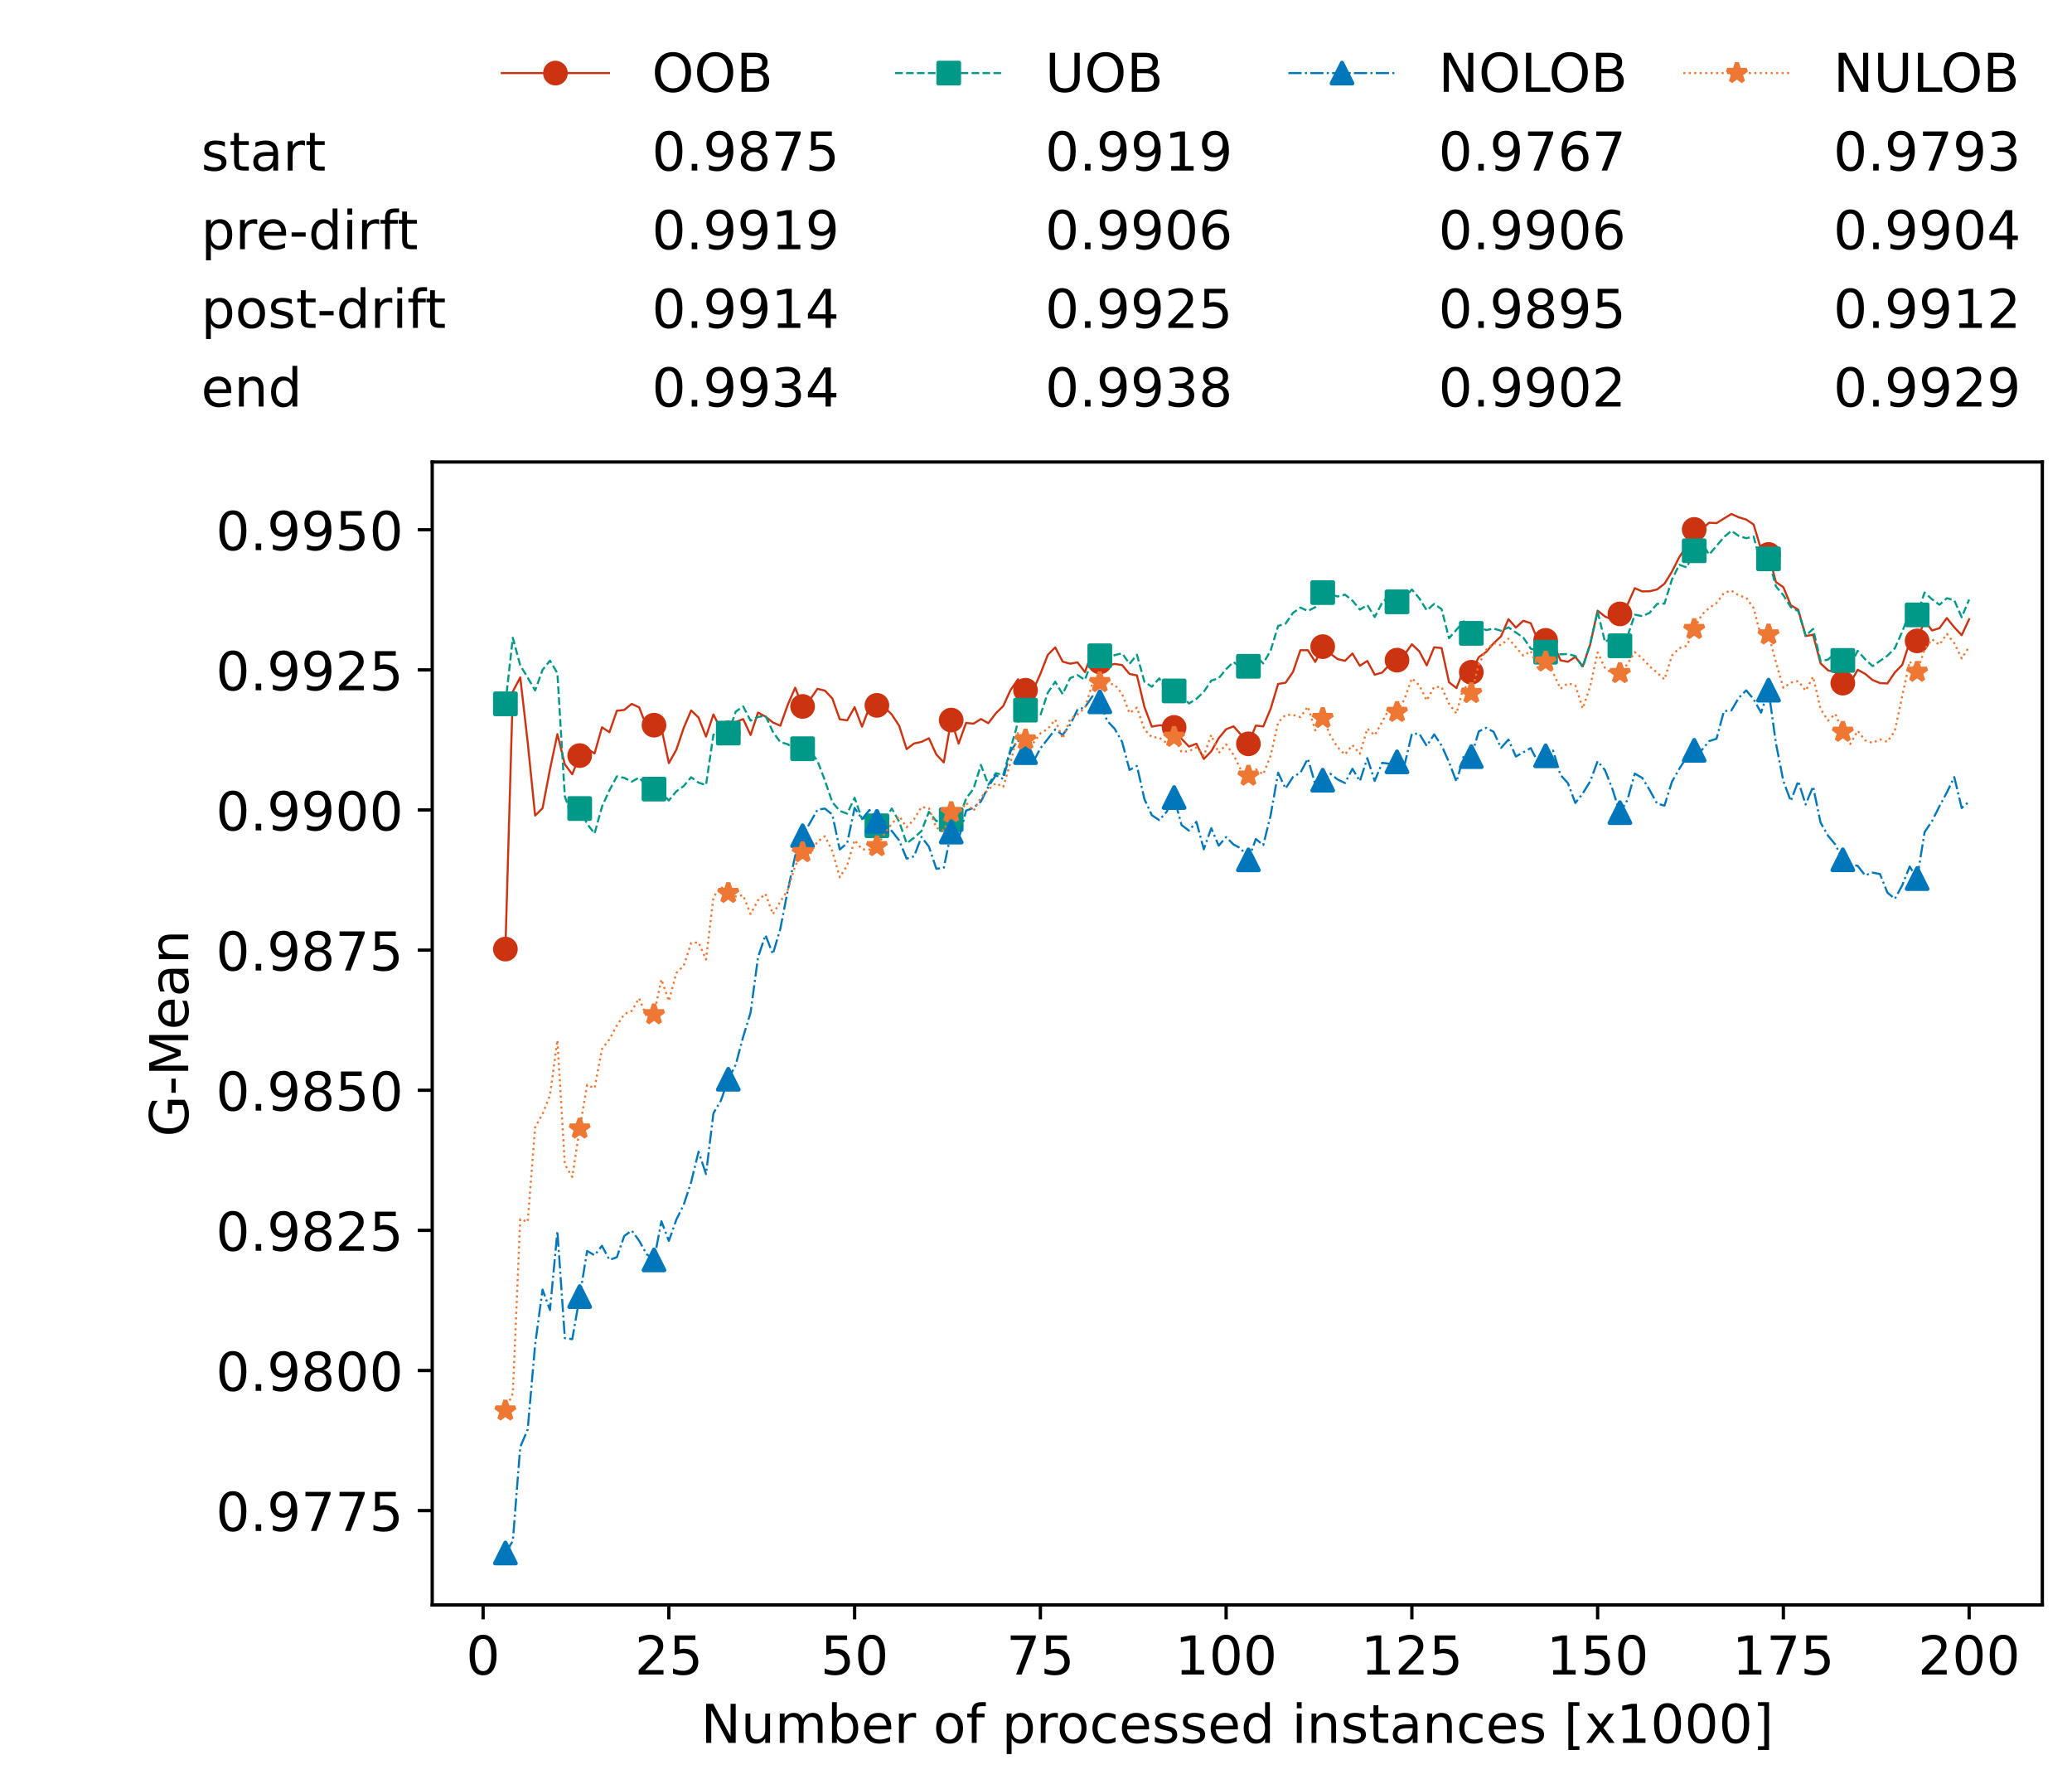 <?xml version="1.0" encoding="utf-8" standalone="no"?>
<!DOCTYPE svg PUBLIC "-//W3C//DTD SVG 1.1//EN"
  "http://www.w3.org/Graphics/SVG/1.1/DTD/svg11.dtd">
<!-- Created with matplotlib (https://matplotlib.org/) -->
<svg height="432.615pt" version="1.1" viewBox="0 0 502.65 432.615" width="502.65pt" xmlns="http://www.w3.org/2000/svg" xmlns:xlink="http://www.w3.org/1999/xlink">
 <defs>
  <style type="text/css">*{stroke-linecap:butt;stroke-linejoin:round;}</style>
 </defs>
 <g id="figure_1">
  <g id="patch_1">
   <path d="M 0 432.615 
L 502.65 432.615 
L 502.65 0 
L 0 0 
z
" style="fill:#ffffff;"/>
  </g>
  <g id="axes_1">
   <g id="patch_2">
    <path d="M 104.85 389.252 
L 495.45 389.252 
L 495.45 112.052 
L 104.85 112.052 
z
" style="fill:#ffffff;"/>
   </g>
   <g id="matplotlib.axis_1">
    <g id="xtick_1">
     <g id="line2d_1">
      <defs>
       <path d="M 0 0 
L 0 3.5 
" id="mb9a30b0b5a" style="stroke:#000000;stroke-width:0.8;"/>
      </defs>
      <g>
       <use style="stroke:#000000;stroke-width:0.8;" x="117.197" xlink:href="#mb9a30b0b5a" y="389.252"/>
      </g>
     </g>
     <g id="text_1">
      <!-- 0 -->
      <g transform="translate(113.061 406.13)scale(0.13 -0.13)">
       <defs>
        <path d="M 31.781 66.406 
Q 24.172 66.406 20.328 58.906 
Q 16.5 51.422 16.5 36.375 
Q 16.5 21.391 20.328 13.891 
Q 24.172 6.391 31.781 6.391 
Q 39.453 6.391 43.281 13.891 
Q 47.125 21.391 47.125 36.375 
Q 47.125 51.422 43.281 58.906 
Q 39.453 66.406 31.781 66.406 
z
M 31.781 74.219 
Q 44.047 74.219 50.516 64.516 
Q 56.984 54.828 56.984 36.375 
Q 56.984 17.969 50.516 8.266 
Q 44.047 -1.422 31.781 -1.422 
Q 19.531 -1.422 13.062 8.266 
Q 6.594 17.969 6.594 36.375 
Q 6.594 54.828 13.062 64.516 
Q 19.531 74.219 31.781 74.219 
z
" id="DejaVuSans-48"/>
       </defs>
       <use xlink:href="#DejaVuSans-48"/>
      </g>
     </g>
    </g>
    <g id="xtick_2">
     <g id="line2d_2">
      <g>
       <use style="stroke:#000000;stroke-width:0.8;" x="162.259" xlink:href="#mb9a30b0b5a" y="389.252"/>
      </g>
     </g>
     <g id="text_2">
      <!-- 25 -->
      <g transform="translate(153.988 406.13)scale(0.13 -0.13)">
       <defs>
        <path d="M 19.188 8.297 
L 53.609 8.297 
L 53.609 0 
L 7.328 0 
L 7.328 8.297 
Q 12.938 14.109 22.625 23.891 
Q 32.328 33.688 34.812 36.531 
Q 39.547 41.844 41.422 45.531 
Q 43.312 49.219 43.312 52.781 
Q 43.312 58.594 39.234 62.25 
Q 35.156 65.922 28.609 65.922 
Q 23.969 65.922 18.812 64.312 
Q 13.672 62.703 7.812 59.422 
L 7.812 69.391 
Q 13.766 71.781 18.938 73 
Q 24.125 74.219 28.422 74.219 
Q 39.75 74.219 46.484 68.547 
Q 53.219 62.891 53.219 53.422 
Q 53.219 48.922 51.531 44.891 
Q 49.859 40.875 45.406 35.406 
Q 44.188 33.984 37.641 27.219 
Q 31.109 20.453 19.188 8.297 
z
" id="DejaVuSans-50"/>
        <path d="M 10.797 72.906 
L 49.516 72.906 
L 49.516 64.594 
L 19.828 64.594 
L 19.828 46.734 
Q 21.969 47.469 24.109 47.828 
Q 26.266 48.188 28.422 48.188 
Q 40.625 48.188 47.75 41.5 
Q 54.891 34.812 54.891 23.391 
Q 54.891 11.625 47.562 5.094 
Q 40.234 -1.422 26.906 -1.422 
Q 22.312 -1.422 17.547 -0.641 
Q 12.797 0.141 7.719 1.703 
L 7.719 11.625 
Q 12.109 9.234 16.797 8.062 
Q 21.484 6.891 26.703 6.891 
Q 35.156 6.891 40.078 11.328 
Q 45.016 15.766 45.016 23.391 
Q 45.016 31 40.078 35.438 
Q 35.156 39.891 26.703 39.891 
Q 22.75 39.891 18.812 39.016 
Q 14.891 38.141 10.797 36.281 
z
" id="DejaVuSans-53"/>
       </defs>
       <use xlink:href="#DejaVuSans-50"/>
       <use x="63.623" xlink:href="#DejaVuSans-53"/>
      </g>
     </g>
    </g>
    <g id="xtick_3">
     <g id="line2d_3">
      <g>
       <use style="stroke:#000000;stroke-width:0.8;" x="207.322" xlink:href="#mb9a30b0b5a" y="389.252"/>
      </g>
     </g>
     <g id="text_3">
      <!-- 50 -->
      <g transform="translate(199.05 406.13)scale(0.13 -0.13)">
       <use xlink:href="#DejaVuSans-53"/>
       <use x="63.623" xlink:href="#DejaVuSans-48"/>
      </g>
     </g>
    </g>
    <g id="xtick_4">
     <g id="line2d_4">
      <g>
       <use style="stroke:#000000;stroke-width:0.8;" x="252.384" xlink:href="#mb9a30b0b5a" y="389.252"/>
      </g>
     </g>
     <g id="text_4">
      <!-- 75 -->
      <g transform="translate(244.113 406.13)scale(0.13 -0.13)">
       <defs>
        <path d="M 8.203 72.906 
L 55.078 72.906 
L 55.078 68.703 
L 28.609 0 
L 18.312 0 
L 43.219 64.594 
L 8.203 64.594 
z
" id="DejaVuSans-55"/>
       </defs>
       <use xlink:href="#DejaVuSans-55"/>
       <use x="63.623" xlink:href="#DejaVuSans-53"/>
      </g>
     </g>
    </g>
    <g id="xtick_5">
     <g id="line2d_5">
      <g>
       <use style="stroke:#000000;stroke-width:0.8;" x="297.446" xlink:href="#mb9a30b0b5a" y="389.252"/>
      </g>
     </g>
     <g id="text_5">
      <!-- 100 -->
      <g transform="translate(285.039 406.13)scale(0.13 -0.13)">
       <defs>
        <path d="M 12.406 8.297 
L 28.516 8.297 
L 28.516 63.922 
L 10.984 60.406 
L 10.984 69.391 
L 28.422 72.906 
L 38.281 72.906 
L 38.281 8.297 
L 54.391 8.297 
L 54.391 0 
L 12.406 0 
z
" id="DejaVuSans-49"/>
       </defs>
       <use xlink:href="#DejaVuSans-49"/>
       <use x="63.623" xlink:href="#DejaVuSans-48"/>
       <use x="127.246" xlink:href="#DejaVuSans-48"/>
      </g>
     </g>
    </g>
    <g id="xtick_6">
     <g id="line2d_6">
      <g>
       <use style="stroke:#000000;stroke-width:0.8;" x="342.509" xlink:href="#mb9a30b0b5a" y="389.252"/>
      </g>
     </g>
     <g id="text_6">
      <!-- 125 -->
      <g transform="translate(330.102 406.13)scale(0.13 -0.13)">
       <use xlink:href="#DejaVuSans-49"/>
       <use x="63.623" xlink:href="#DejaVuSans-50"/>
       <use x="127.246" xlink:href="#DejaVuSans-53"/>
      </g>
     </g>
    </g>
    <g id="xtick_7">
     <g id="line2d_7">
      <g>
       <use style="stroke:#000000;stroke-width:0.8;" x="387.571" xlink:href="#mb9a30b0b5a" y="389.252"/>
      </g>
     </g>
     <g id="text_7">
      <!-- 150 -->
      <g transform="translate(375.164 406.13)scale(0.13 -0.13)">
       <use xlink:href="#DejaVuSans-49"/>
       <use x="63.623" xlink:href="#DejaVuSans-53"/>
       <use x="127.246" xlink:href="#DejaVuSans-48"/>
      </g>
     </g>
    </g>
    <g id="xtick_8">
     <g id="line2d_8">
      <g>
       <use style="stroke:#000000;stroke-width:0.8;" x="432.633" xlink:href="#mb9a30b0b5a" y="389.252"/>
      </g>
     </g>
     <g id="text_8">
      <!-- 175 -->
      <g transform="translate(420.226 406.13)scale(0.13 -0.13)">
       <use xlink:href="#DejaVuSans-49"/>
       <use x="63.623" xlink:href="#DejaVuSans-55"/>
       <use x="127.246" xlink:href="#DejaVuSans-53"/>
      </g>
     </g>
    </g>
    <g id="xtick_9">
     <g id="line2d_9">
      <g>
       <use style="stroke:#000000;stroke-width:0.8;" x="477.695" xlink:href="#mb9a30b0b5a" y="389.252"/>
      </g>
     </g>
     <g id="text_9">
      <!-- 200 -->
      <g transform="translate(465.289 406.13)scale(0.13 -0.13)">
       <use xlink:href="#DejaVuSans-50"/>
       <use x="63.623" xlink:href="#DejaVuSans-48"/>
       <use x="127.246" xlink:href="#DejaVuSans-48"/>
      </g>
     </g>
    </g>
    <g id="text_10">
     <!-- Number of processed instances [x1000] -->
     <g transform="translate(170.025 422.711)scale(0.13 -0.13)">
      <defs>
       <path d="M 9.812 72.906 
L 23.094 72.906 
L 55.422 11.922 
L 55.422 72.906 
L 64.984 72.906 
L 64.984 0 
L 51.703 0 
L 19.391 60.984 
L 19.391 0 
L 9.812 0 
z
" id="DejaVuSans-78"/>
       <path d="M 8.5 21.578 
L 8.5 54.688 
L 17.484 54.688 
L 17.484 21.922 
Q 17.484 14.156 20.5 10.266 
Q 23.531 6.391 29.594 6.391 
Q 36.859 6.391 41.078 11.031 
Q 45.312 15.672 45.312 23.688 
L 45.312 54.688 
L 54.297 54.688 
L 54.297 0 
L 45.312 0 
L 45.312 8.406 
Q 42.047 3.422 37.719 1 
Q 33.406 -1.422 27.688 -1.422 
Q 18.266 -1.422 13.375 4.438 
Q 8.5 10.297 8.5 21.578 
z
M 31.109 56 
z
" id="DejaVuSans-117"/>
       <path d="M 52 44.188 
Q 55.375 50.25 60.062 53.125 
Q 64.75 56 71.094 56 
Q 79.641 56 84.281 50.016 
Q 88.922 44.047 88.922 33.016 
L 88.922 0 
L 79.891 0 
L 79.891 32.719 
Q 79.891 40.578 77.094 44.375 
Q 74.312 48.188 68.609 48.188 
Q 61.625 48.188 57.562 43.547 
Q 53.516 38.922 53.516 30.906 
L 53.516 0 
L 44.484 0 
L 44.484 32.719 
Q 44.484 40.625 41.703 44.406 
Q 38.922 48.188 33.109 48.188 
Q 26.219 48.188 22.156 43.531 
Q 18.109 38.875 18.109 30.906 
L 18.109 0 
L 9.078 0 
L 9.078 54.688 
L 18.109 54.688 
L 18.109 46.188 
Q 21.188 51.219 25.484 53.609 
Q 29.781 56 35.688 56 
Q 41.656 56 45.828 52.969 
Q 50 49.953 52 44.188 
z
" id="DejaVuSans-109"/>
       <path d="M 48.688 27.297 
Q 48.688 37.203 44.609 42.844 
Q 40.531 48.484 33.406 48.484 
Q 26.266 48.484 22.188 42.844 
Q 18.109 37.203 18.109 27.297 
Q 18.109 17.391 22.188 11.75 
Q 26.266 6.109 33.406 6.109 
Q 40.531 6.109 44.609 11.75 
Q 48.688 17.391 48.688 27.297 
z
M 18.109 46.391 
Q 20.953 51.266 25.266 53.625 
Q 29.594 56 35.594 56 
Q 45.562 56 51.781 48.094 
Q 58.016 40.188 58.016 27.297 
Q 58.016 14.406 51.781 6.484 
Q 45.562 -1.422 35.594 -1.422 
Q 29.594 -1.422 25.266 0.953 
Q 20.953 3.328 18.109 8.203 
L 18.109 0 
L 9.078 0 
L 9.078 75.984 
L 18.109 75.984 
z
" id="DejaVuSans-98"/>
       <path d="M 56.203 29.594 
L 56.203 25.203 
L 14.891 25.203 
Q 15.484 15.922 20.484 11.062 
Q 25.484 6.203 34.422 6.203 
Q 39.594 6.203 44.453 7.469 
Q 49.312 8.734 54.109 11.281 
L 54.109 2.781 
Q 49.266 0.734 44.188 -0.344 
Q 39.109 -1.422 33.891 -1.422 
Q 20.797 -1.422 13.156 6.188 
Q 5.516 13.812 5.516 26.812 
Q 5.516 40.234 12.766 48.109 
Q 20.016 56 32.328 56 
Q 43.359 56 49.781 48.891 
Q 56.203 41.797 56.203 29.594 
z
M 47.219 32.234 
Q 47.125 39.594 43.094 43.984 
Q 39.062 48.391 32.422 48.391 
Q 24.906 48.391 20.391 44.141 
Q 15.875 39.891 15.188 32.172 
z
" id="DejaVuSans-101"/>
       <path d="M 41.109 46.297 
Q 39.594 47.172 37.812 47.578 
Q 36.031 48 33.891 48 
Q 26.266 48 22.188 43.047 
Q 18.109 38.094 18.109 28.812 
L 18.109 0 
L 9.078 0 
L 9.078 54.688 
L 18.109 54.688 
L 18.109 46.188 
Q 20.953 51.172 25.484 53.578 
Q 30.031 56 36.531 56 
Q 37.453 56 38.578 55.875 
Q 39.703 55.766 41.062 55.516 
z
" id="DejaVuSans-114"/>
       <path id="DejaVuSans-32"/>
       <path d="M 30.609 48.391 
Q 23.391 48.391 19.188 42.75 
Q 14.984 37.109 14.984 27.297 
Q 14.984 17.484 19.156 11.844 
Q 23.344 6.203 30.609 6.203 
Q 37.797 6.203 41.984 11.859 
Q 46.188 17.531 46.188 27.297 
Q 46.188 37.016 41.984 42.703 
Q 37.797 48.391 30.609 48.391 
z
M 30.609 56 
Q 42.328 56 49.016 48.375 
Q 55.719 40.766 55.719 27.297 
Q 55.719 13.875 49.016 6.219 
Q 42.328 -1.422 30.609 -1.422 
Q 18.844 -1.422 12.172 6.219 
Q 5.516 13.875 5.516 27.297 
Q 5.516 40.766 12.172 48.375 
Q 18.844 56 30.609 56 
z
" id="DejaVuSans-111"/>
       <path d="M 37.109 75.984 
L 37.109 68.5 
L 28.516 68.5 
Q 23.688 68.5 21.797 66.547 
Q 19.922 64.594 19.922 59.516 
L 19.922 54.688 
L 34.719 54.688 
L 34.719 47.703 
L 19.922 47.703 
L 19.922 0 
L 10.891 0 
L 10.891 47.703 
L 2.297 47.703 
L 2.297 54.688 
L 10.891 54.688 
L 10.891 58.5 
Q 10.891 67.625 15.141 71.797 
Q 19.391 75.984 28.609 75.984 
z
" id="DejaVuSans-102"/>
       <path d="M 18.109 8.203 
L 18.109 -20.797 
L 9.078 -20.797 
L 9.078 54.688 
L 18.109 54.688 
L 18.109 46.391 
Q 20.953 51.266 25.266 53.625 
Q 29.594 56 35.594 56 
Q 45.562 56 51.781 48.094 
Q 58.016 40.188 58.016 27.297 
Q 58.016 14.406 51.781 6.484 
Q 45.562 -1.422 35.594 -1.422 
Q 29.594 -1.422 25.266 0.953 
Q 20.953 3.328 18.109 8.203 
z
M 48.688 27.297 
Q 48.688 37.203 44.609 42.844 
Q 40.531 48.484 33.406 48.484 
Q 26.266 48.484 22.188 42.844 
Q 18.109 37.203 18.109 27.297 
Q 18.109 17.391 22.188 11.75 
Q 26.266 6.109 33.406 6.109 
Q 40.531 6.109 44.609 11.75 
Q 48.688 17.391 48.688 27.297 
z
" id="DejaVuSans-112"/>
       <path d="M 48.781 52.594 
L 48.781 44.188 
Q 44.969 46.297 41.141 47.344 
Q 37.312 48.391 33.406 48.391 
Q 24.656 48.391 19.812 42.844 
Q 14.984 37.312 14.984 27.297 
Q 14.984 17.281 19.812 11.734 
Q 24.656 6.203 33.406 6.203 
Q 37.312 6.203 41.141 7.25 
Q 44.969 8.297 48.781 10.406 
L 48.781 2.094 
Q 45.016 0.344 40.984 -0.531 
Q 36.969 -1.422 32.422 -1.422 
Q 20.062 -1.422 12.781 6.344 
Q 5.516 14.109 5.516 27.297 
Q 5.516 40.672 12.859 48.328 
Q 20.219 56 33.016 56 
Q 37.156 56 41.109 55.141 
Q 45.062 54.297 48.781 52.594 
z
" id="DejaVuSans-99"/>
       <path d="M 44.281 53.078 
L 44.281 44.578 
Q 40.484 46.531 36.375 47.5 
Q 32.281 48.484 27.875 48.484 
Q 21.188 48.484 17.844 46.438 
Q 14.5 44.391 14.5 40.281 
Q 14.5 37.156 16.891 35.375 
Q 19.281 33.594 26.516 31.984 
L 29.594 31.297 
Q 39.156 29.25 43.188 25.516 
Q 47.219 21.781 47.219 15.094 
Q 47.219 7.469 41.188 3.016 
Q 35.156 -1.422 24.609 -1.422 
Q 20.219 -1.422 15.453 -0.562 
Q 10.688 0.297 5.422 2 
L 5.422 11.281 
Q 10.406 8.688 15.234 7.391 
Q 20.062 6.109 24.812 6.109 
Q 31.156 6.109 34.562 8.281 
Q 37.984 10.453 37.984 14.406 
Q 37.984 18.062 35.516 20.016 
Q 33.062 21.969 24.703 23.781 
L 21.578 24.516 
Q 13.234 26.266 9.516 29.906 
Q 5.812 33.547 5.812 39.891 
Q 5.812 47.609 11.281 51.797 
Q 16.75 56 26.812 56 
Q 31.781 56 36.172 55.266 
Q 40.578 54.547 44.281 53.078 
z
" id="DejaVuSans-115"/>
       <path d="M 45.406 46.391 
L 45.406 75.984 
L 54.391 75.984 
L 54.391 0 
L 45.406 0 
L 45.406 8.203 
Q 42.578 3.328 38.25 0.953 
Q 33.938 -1.422 27.875 -1.422 
Q 17.969 -1.422 11.734 6.484 
Q 5.516 14.406 5.516 27.297 
Q 5.516 40.188 11.734 48.094 
Q 17.969 56 27.875 56 
Q 33.938 56 38.25 53.625 
Q 42.578 51.266 45.406 46.391 
z
M 14.797 27.297 
Q 14.797 17.391 18.875 11.75 
Q 22.953 6.109 30.078 6.109 
Q 37.203 6.109 41.297 11.75 
Q 45.406 17.391 45.406 27.297 
Q 45.406 37.203 41.297 42.844 
Q 37.203 48.484 30.078 48.484 
Q 22.953 48.484 18.875 42.844 
Q 14.797 37.203 14.797 27.297 
z
" id="DejaVuSans-100"/>
       <path d="M 9.422 54.688 
L 18.406 54.688 
L 18.406 0 
L 9.422 0 
z
M 9.422 75.984 
L 18.406 75.984 
L 18.406 64.594 
L 9.422 64.594 
z
" id="DejaVuSans-105"/>
       <path d="M 54.891 33.016 
L 54.891 0 
L 45.906 0 
L 45.906 32.719 
Q 45.906 40.484 42.875 44.328 
Q 39.844 48.188 33.797 48.188 
Q 26.516 48.188 22.312 43.547 
Q 18.109 38.922 18.109 30.906 
L 18.109 0 
L 9.078 0 
L 9.078 54.688 
L 18.109 54.688 
L 18.109 46.188 
Q 21.344 51.125 25.703 53.562 
Q 30.078 56 35.797 56 
Q 45.219 56 50.047 50.172 
Q 54.891 44.344 54.891 33.016 
z
" id="DejaVuSans-110"/>
       <path d="M 18.312 70.219 
L 18.312 54.688 
L 36.812 54.688 
L 36.812 47.703 
L 18.312 47.703 
L 18.312 18.016 
Q 18.312 11.328 20.141 9.422 
Q 21.969 7.516 27.594 7.516 
L 36.812 7.516 
L 36.812 0 
L 27.594 0 
Q 17.188 0 13.234 3.875 
Q 9.281 7.766 9.281 18.016 
L 9.281 47.703 
L 2.688 47.703 
L 2.688 54.688 
L 9.281 54.688 
L 9.281 70.219 
z
" id="DejaVuSans-116"/>
       <path d="M 34.281 27.484 
Q 23.391 27.484 19.188 25 
Q 14.984 22.516 14.984 16.5 
Q 14.984 11.719 18.141 8.906 
Q 21.297 6.109 26.703 6.109 
Q 34.188 6.109 38.703 11.406 
Q 43.219 16.703 43.219 25.484 
L 43.219 27.484 
z
M 52.203 31.203 
L 52.203 0 
L 43.219 0 
L 43.219 8.297 
Q 40.141 3.328 35.547 0.953 
Q 30.953 -1.422 24.312 -1.422 
Q 15.922 -1.422 10.953 3.297 
Q 6 8.016 6 15.922 
Q 6 25.141 12.172 29.828 
Q 18.359 34.516 30.609 34.516 
L 43.219 34.516 
L 43.219 35.406 
Q 43.219 41.609 39.141 45 
Q 35.062 48.391 27.688 48.391 
Q 23 48.391 18.547 47.266 
Q 14.109 46.141 10.016 43.891 
L 10.016 52.203 
Q 14.938 54.109 19.578 55.047 
Q 24.219 56 28.609 56 
Q 40.484 56 46.344 49.844 
Q 52.203 43.703 52.203 31.203 
z
" id="DejaVuSans-97"/>
       <path d="M 8.594 75.984 
L 29.297 75.984 
L 29.297 69 
L 17.578 69 
L 17.578 -6.203 
L 29.297 -6.203 
L 29.297 -13.188 
L 8.594 -13.188 
z
" id="DejaVuSans-91"/>
       <path d="M 54.891 54.688 
L 35.109 28.078 
L 55.906 0 
L 45.312 0 
L 29.391 21.484 
L 13.484 0 
L 2.875 0 
L 24.125 28.609 
L 4.688 54.688 
L 15.281 54.688 
L 29.781 35.203 
L 44.281 54.688 
z
" id="DejaVuSans-120"/>
       <path d="M 30.422 75.984 
L 30.422 -13.188 
L 9.719 -13.188 
L 9.719 -6.203 
L 21.391 -6.203 
L 21.391 69 
L 9.719 69 
L 9.719 75.984 
z
" id="DejaVuSans-93"/>
      </defs>
      <use xlink:href="#DejaVuSans-78"/>
      <use x="74.805" xlink:href="#DejaVuSans-117"/>
      <use x="138.184" xlink:href="#DejaVuSans-109"/>
      <use x="235.596" xlink:href="#DejaVuSans-98"/>
      <use x="299.072" xlink:href="#DejaVuSans-101"/>
      <use x="360.596" xlink:href="#DejaVuSans-114"/>
      <use x="401.709" xlink:href="#DejaVuSans-32"/>
      <use x="433.496" xlink:href="#DejaVuSans-111"/>
      <use x="494.678" xlink:href="#DejaVuSans-102"/>
      <use x="529.883" xlink:href="#DejaVuSans-32"/>
      <use x="561.67" xlink:href="#DejaVuSans-112"/>
      <use x="625.146" xlink:href="#DejaVuSans-114"/>
      <use x="664.01" xlink:href="#DejaVuSans-111"/>
      <use x="725.191" xlink:href="#DejaVuSans-99"/>
      <use x="780.172" xlink:href="#DejaVuSans-101"/>
      <use x="841.695" xlink:href="#DejaVuSans-115"/>
      <use x="893.795" xlink:href="#DejaVuSans-115"/>
      <use x="945.895" xlink:href="#DejaVuSans-101"/>
      <use x="1007.418" xlink:href="#DejaVuSans-100"/>
      <use x="1070.895" xlink:href="#DejaVuSans-32"/>
      <use x="1102.682" xlink:href="#DejaVuSans-105"/>
      <use x="1130.465" xlink:href="#DejaVuSans-110"/>
      <use x="1193.844" xlink:href="#DejaVuSans-115"/>
      <use x="1245.943" xlink:href="#DejaVuSans-116"/>
      <use x="1285.152" xlink:href="#DejaVuSans-97"/>
      <use x="1346.432" xlink:href="#DejaVuSans-110"/>
      <use x="1409.811" xlink:href="#DejaVuSans-99"/>
      <use x="1464.791" xlink:href="#DejaVuSans-101"/>
      <use x="1526.314" xlink:href="#DejaVuSans-115"/>
      <use x="1578.414" xlink:href="#DejaVuSans-32"/>
      <use x="1610.201" xlink:href="#DejaVuSans-91"/>
      <use x="1649.215" xlink:href="#DejaVuSans-120"/>
      <use x="1708.395" xlink:href="#DejaVuSans-49"/>
      <use x="1772.018" xlink:href="#DejaVuSans-48"/>
      <use x="1835.641" xlink:href="#DejaVuSans-48"/>
      <use x="1899.264" xlink:href="#DejaVuSans-48"/>
      <use x="1962.887" xlink:href="#DejaVuSans-93"/>
     </g>
    </g>
   </g>
   <g id="matplotlib.axis_2">
    <g id="ytick_1">
     <g id="line2d_10">
      <defs>
       <path d="M 0 0 
L -3.5 0 
" id="m210bbc7eeb" style="stroke:#000000;stroke-width:0.8;"/>
      </defs>
      <g>
       <use style="stroke:#000000;stroke-width:0.8;" x="104.85" xlink:href="#m210bbc7eeb" y="366.372"/>
      </g>
     </g>
     <g id="text_11">
      <!-- 0.9775 -->
      <g transform="translate(52.362 371.311)scale(0.13 -0.13)">
       <defs>
        <path d="M 10.688 12.406 
L 21 12.406 
L 21 0 
L 10.688 0 
z
" id="DejaVuSans-46"/>
        <path d="M 10.984 1.516 
L 10.984 10.5 
Q 14.703 8.734 18.5 7.812 
Q 22.312 6.891 25.984 6.891 
Q 35.75 6.891 40.891 13.453 
Q 46.047 20.016 46.781 33.406 
Q 43.953 29.203 39.594 26.953 
Q 35.25 24.703 29.984 24.703 
Q 19.047 24.703 12.672 31.312 
Q 6.297 37.938 6.297 49.422 
Q 6.297 60.641 12.938 67.422 
Q 19.578 74.219 30.609 74.219 
Q 43.266 74.219 49.922 64.516 
Q 56.594 54.828 56.594 36.375 
Q 56.594 19.141 48.406 8.859 
Q 40.234 -1.422 26.422 -1.422 
Q 22.703 -1.422 18.891 -0.688 
Q 15.094 0.047 10.984 1.516 
z
M 30.609 32.422 
Q 37.25 32.422 41.125 36.953 
Q 45.016 41.5 45.016 49.422 
Q 45.016 57.281 41.125 61.844 
Q 37.25 66.406 30.609 66.406 
Q 23.969 66.406 20.094 61.844 
Q 16.219 57.281 16.219 49.422 
Q 16.219 41.5 20.094 36.953 
Q 23.969 32.422 30.609 32.422 
z
" id="DejaVuSans-57"/>
       </defs>
       <use xlink:href="#DejaVuSans-48"/>
       <use x="63.623" xlink:href="#DejaVuSans-46"/>
       <use x="95.41" xlink:href="#DejaVuSans-57"/>
       <use x="159.033" xlink:href="#DejaVuSans-55"/>
       <use x="222.656" xlink:href="#DejaVuSans-55"/>
       <use x="286.279" xlink:href="#DejaVuSans-53"/>
      </g>
     </g>
    </g>
    <g id="ytick_2">
     <g id="line2d_11">
      <g>
       <use style="stroke:#000000;stroke-width:0.8;" x="104.85" xlink:href="#m210bbc7eeb" y="332.388"/>
      </g>
     </g>
     <g id="text_12">
      <!-- 0.9800 -->
      <g transform="translate(52.362 337.327)scale(0.13 -0.13)">
       <defs>
        <path d="M 31.781 34.625 
Q 24.75 34.625 20.719 30.859 
Q 16.703 27.094 16.703 20.516 
Q 16.703 13.922 20.719 10.156 
Q 24.75 6.391 31.781 6.391 
Q 38.812 6.391 42.859 10.172 
Q 46.922 13.969 46.922 20.516 
Q 46.922 27.094 42.891 30.859 
Q 38.875 34.625 31.781 34.625 
z
M 21.922 38.812 
Q 15.578 40.375 12.031 44.719 
Q 8.5 49.078 8.5 55.328 
Q 8.5 64.062 14.719 69.141 
Q 20.953 74.219 31.781 74.219 
Q 42.672 74.219 48.875 69.141 
Q 55.078 64.062 55.078 55.328 
Q 55.078 49.078 51.531 44.719 
Q 48 40.375 41.703 38.812 
Q 48.828 37.156 52.797 32.312 
Q 56.781 27.484 56.781 20.516 
Q 56.781 9.906 50.312 4.234 
Q 43.844 -1.422 31.781 -1.422 
Q 19.734 -1.422 13.25 4.234 
Q 6.781 9.906 6.781 20.516 
Q 6.781 27.484 10.781 32.312 
Q 14.797 37.156 21.922 38.812 
z
M 18.312 54.391 
Q 18.312 48.734 21.844 45.562 
Q 25.391 42.391 31.781 42.391 
Q 38.141 42.391 41.719 45.562 
Q 45.312 48.734 45.312 54.391 
Q 45.312 60.062 41.719 63.234 
Q 38.141 66.406 31.781 66.406 
Q 25.391 66.406 21.844 63.234 
Q 18.312 60.062 18.312 54.391 
z
" id="DejaVuSans-56"/>
       </defs>
       <use xlink:href="#DejaVuSans-48"/>
       <use x="63.623" xlink:href="#DejaVuSans-46"/>
       <use x="95.41" xlink:href="#DejaVuSans-57"/>
       <use x="159.033" xlink:href="#DejaVuSans-56"/>
       <use x="222.656" xlink:href="#DejaVuSans-48"/>
       <use x="286.279" xlink:href="#DejaVuSans-48"/>
      </g>
     </g>
    </g>
    <g id="ytick_3">
     <g id="line2d_12">
      <g>
       <use style="stroke:#000000;stroke-width:0.8;" x="104.85" xlink:href="#m210bbc7eeb" y="298.404"/>
      </g>
     </g>
     <g id="text_13">
      <!-- 0.9825 -->
      <g transform="translate(52.362 303.343)scale(0.13 -0.13)">
       <use xlink:href="#DejaVuSans-48"/>
       <use x="63.623" xlink:href="#DejaVuSans-46"/>
       <use x="95.41" xlink:href="#DejaVuSans-57"/>
       <use x="159.033" xlink:href="#DejaVuSans-56"/>
       <use x="222.656" xlink:href="#DejaVuSans-50"/>
       <use x="286.279" xlink:href="#DejaVuSans-53"/>
      </g>
     </g>
    </g>
    <g id="ytick_4">
     <g id="line2d_13">
      <g>
       <use style="stroke:#000000;stroke-width:0.8;" x="104.85" xlink:href="#m210bbc7eeb" y="264.421"/>
      </g>
     </g>
     <g id="text_14">
      <!-- 0.9850 -->
      <g transform="translate(52.362 269.36)scale(0.13 -0.13)">
       <use xlink:href="#DejaVuSans-48"/>
       <use x="63.623" xlink:href="#DejaVuSans-46"/>
       <use x="95.41" xlink:href="#DejaVuSans-57"/>
       <use x="159.033" xlink:href="#DejaVuSans-56"/>
       <use x="222.656" xlink:href="#DejaVuSans-53"/>
       <use x="286.279" xlink:href="#DejaVuSans-48"/>
      </g>
     </g>
    </g>
    <g id="ytick_5">
     <g id="line2d_14">
      <g>
       <use style="stroke:#000000;stroke-width:0.8;" x="104.85" xlink:href="#m210bbc7eeb" y="230.437"/>
      </g>
     </g>
     <g id="text_15">
      <!-- 0.9875 -->
      <g transform="translate(52.362 235.376)scale(0.13 -0.13)">
       <use xlink:href="#DejaVuSans-48"/>
       <use x="63.623" xlink:href="#DejaVuSans-46"/>
       <use x="95.41" xlink:href="#DejaVuSans-57"/>
       <use x="159.033" xlink:href="#DejaVuSans-56"/>
       <use x="222.656" xlink:href="#DejaVuSans-55"/>
       <use x="286.279" xlink:href="#DejaVuSans-53"/>
      </g>
     </g>
    </g>
    <g id="ytick_6">
     <g id="line2d_15">
      <g>
       <use style="stroke:#000000;stroke-width:0.8;" x="104.85" xlink:href="#m210bbc7eeb" y="196.453"/>
      </g>
     </g>
     <g id="text_16">
      <!-- 0.9900 -->
      <g transform="translate(52.362 201.392)scale(0.13 -0.13)">
       <use xlink:href="#DejaVuSans-48"/>
       <use x="63.623" xlink:href="#DejaVuSans-46"/>
       <use x="95.41" xlink:href="#DejaVuSans-57"/>
       <use x="159.033" xlink:href="#DejaVuSans-57"/>
       <use x="222.656" xlink:href="#DejaVuSans-48"/>
       <use x="286.279" xlink:href="#DejaVuSans-48"/>
      </g>
     </g>
    </g>
    <g id="ytick_7">
     <g id="line2d_16">
      <g>
       <use style="stroke:#000000;stroke-width:0.8;" x="104.85" xlink:href="#m210bbc7eeb" y="162.47"/>
      </g>
     </g>
     <g id="text_17">
      <!-- 0.9925 -->
      <g transform="translate(52.362 167.409)scale(0.13 -0.13)">
       <use xlink:href="#DejaVuSans-48"/>
       <use x="63.623" xlink:href="#DejaVuSans-46"/>
       <use x="95.41" xlink:href="#DejaVuSans-57"/>
       <use x="159.033" xlink:href="#DejaVuSans-57"/>
       <use x="222.656" xlink:href="#DejaVuSans-50"/>
       <use x="286.279" xlink:href="#DejaVuSans-53"/>
      </g>
     </g>
    </g>
    <g id="ytick_8">
     <g id="line2d_17">
      <g>
       <use style="stroke:#000000;stroke-width:0.8;" x="104.85" xlink:href="#m210bbc7eeb" y="128.486"/>
      </g>
     </g>
     <g id="text_18">
      <!-- 0.9950 -->
      <g transform="translate(52.362 133.425)scale(0.13 -0.13)">
       <use xlink:href="#DejaVuSans-48"/>
       <use x="63.623" xlink:href="#DejaVuSans-46"/>
       <use x="95.41" xlink:href="#DejaVuSans-57"/>
       <use x="159.033" xlink:href="#DejaVuSans-57"/>
       <use x="222.656" xlink:href="#DejaVuSans-53"/>
       <use x="286.279" xlink:href="#DejaVuSans-48"/>
      </g>
     </g>
    </g>
    <g id="text_19">
     <!-- G-Mean -->
     <g transform="translate(45.659 275.744)rotate(-90)scale(0.13 -0.13)">
      <defs>
       <path d="M 59.516 10.406 
L 59.516 29.984 
L 43.406 29.984 
L 43.406 38.094 
L 69.281 38.094 
L 69.281 6.781 
Q 63.578 2.734 56.688 0.656 
Q 49.812 -1.422 42 -1.422 
Q 24.906 -1.422 15.25 8.562 
Q 5.609 18.562 5.609 36.375 
Q 5.609 54.25 15.25 64.234 
Q 24.906 74.219 42 74.219 
Q 49.125 74.219 55.547 72.453 
Q 61.969 70.703 67.391 67.281 
L 67.391 56.781 
Q 61.922 61.422 55.766 63.766 
Q 49.609 66.109 42.828 66.109 
Q 29.438 66.109 22.719 58.641 
Q 16.016 51.172 16.016 36.375 
Q 16.016 21.625 22.719 14.156 
Q 29.438 6.688 42.828 6.688 
Q 48.047 6.688 52.141 7.594 
Q 56.25 8.5 59.516 10.406 
z
" id="DejaVuSans-71"/>
       <path d="M 4.891 31.391 
L 31.203 31.391 
L 31.203 23.391 
L 4.891 23.391 
z
" id="DejaVuSans-45"/>
       <path d="M 9.812 72.906 
L 24.516 72.906 
L 43.109 23.297 
L 61.812 72.906 
L 76.516 72.906 
L 76.516 0 
L 66.891 0 
L 66.891 64.016 
L 48.094 14.016 
L 38.188 14.016 
L 19.391 64.016 
L 19.391 0 
L 9.812 0 
z
" id="DejaVuSans-77"/>
      </defs>
      <use xlink:href="#DejaVuSans-71"/>
      <use x="77.49" xlink:href="#DejaVuSans-45"/>
      <use x="113.574" xlink:href="#DejaVuSans-77"/>
      <use x="199.854" xlink:href="#DejaVuSans-101"/>
      <use x="261.377" xlink:href="#DejaVuSans-97"/>
      <use x="322.656" xlink:href="#DejaVuSans-110"/>
     </g>
    </g>
   </g>
   <g id="line2d_18"/>
   <g id="line2d_19"/>
   <g id="line2d_20"/>
   <g id="line2d_21"/>
   <g id="line2d_22"/>
   <g id="line2d_23">
    <path clip-path="url(#p669ad892dd)" d="M 122.605 230.185 
L 124.407 167.719 
L 126.21 164.289 
L 128.012 180.004 
L 129.815 197.796 
L 131.617 196.026 
L 133.419 186.594 
L 135.222 178.048 
L 137.024 185.377 
L 138.827 187.786 
L 140.629 183.258 
L 142.432 181.583 
L 144.234 182.746 
L 146.037 176.396 
L 147.839 177.592 
L 149.642 172.391 
L 151.444 172.179 
L 153.247 170.715 
L 155.049 171.555 
L 156.852 176.152 
L 158.654 175.879 
L 160.457 176.575 
L 162.259 185.083 
L 164.062 181.867 
L 165.864 176.544 
L 167.667 172.305 
L 169.469 174.039 
L 171.272 178.646 
L 173.074 173.272 
L 174.877 176.945 
L 176.679 177.745 
L 178.482 175.126 
L 180.284 174.396 
L 182.087 178.268 
L 183.889 172.827 
L 185.692 173.797 
L 187.494 175.212 
L 189.297 176.016 
L 191.099 170.959 
L 192.902 166.786 
L 194.704 171.331 
L 196.507 169.664 
L 198.309 167.057 
L 200.112 167.501 
L 201.914 169.392 
L 203.717 174.458 
L 205.519 174.704 
L 207.322 171.531 
L 209.124 176.246 
L 210.927 171.497 
L 212.729 171.073 
L 214.532 171.52 
L 216.334 173.279 
L 218.137 176.04 
L 219.939 181.694 
L 221.742 180.318 
L 223.544 179.93 
L 225.347 179.056 
L 227.149 182.986 
L 228.952 184.918 
L 230.754 174.642 
L 232.557 180.353 
L 234.359 175.331 
L 236.162 175.516 
L 237.964 174.393 
L 239.767 175.397 
L 241.569 173.023 
L 243.372 171.241 
L 245.174 167.303 
L 246.976 164.742 
L 248.779 167.405 
L 250.581 167.525 
L 252.384 163.45 
L 254.186 158.834 
L 255.989 157.009 
L 257.791 160.466 
L 259.594 160.974 
L 261.396 160.651 
L 263.199 163.01 
L 265.001 158.006 
L 266.804 160.543 
L 268.606 161.451 
L 270.409 161.028 
L 272.211 161.294 
L 274.014 163.457 
L 275.816 163.813 
L 277.619 171.43 
L 279.421 176.235 
L 281.224 175.912 
L 283.026 175.974 
L 284.829 176.426 
L 286.631 179.188 
L 288.434 181.063 
L 290.236 180.377 
L 292.039 184.08 
L 293.841 182.215 
L 295.644 179.052 
L 297.446 176.865 
L 299.249 176.162 
L 301.051 178.169 
L 302.854 180.408 
L 304.656 175.969 
L 306.459 176.189 
L 308.261 171.873 
L 310.064 165.87 
L 311.866 165.59 
L 313.669 162.965 
L 315.471 157.693 
L 317.274 157.698 
L 319.076 160.538 
L 320.879 156.833 
L 322.681 158.491 
L 324.484 159.843 
L 326.286 160.272 
L 328.089 158.491 
L 329.891 161.479 
L 331.694 160.298 
L 333.496 163.64 
L 335.299 163.125 
L 337.101 161.183 
L 338.904 160.108 
L 340.706 158.772 
L 342.509 156.258 
L 344.311 157.972 
L 346.114 161.371 
L 347.916 156.991 
L 349.719 157.178 
L 351.521 165.465 
L 353.324 166.888 
L 355.126 162.357 
L 356.928 163.045 
L 358.731 159.392 
L 360.533 158.138 
L 362.336 156.022 
L 364.138 154.334 
L 365.941 150.163 
L 367.743 152.22 
L 369.546 150.548 
L 371.348 151.154 
L 373.151 155.403 
L 374.953 155.317 
L 376.756 155.796 
L 378.558 160.149 
L 380.361 160.506 
L 382.163 159.328 
L 383.966 161.617 
L 385.768 156.326 
L 387.571 148.106 
L 389.373 149.532 
L 391.176 150.284 
L 392.978 148.892 
L 394.781 146.706 
L 396.583 142.654 
L 398.386 143.44 
L 400.188 143.402 
L 401.991 142.962 
L 403.793 141.579 
L 405.596 138.651 
L 407.398 135.081 
L 409.201 132.449 
L 411.003 128.404 
L 412.806 128.397 
L 414.608 126.778 
L 416.411 126.88 
L 420.016 124.652 
L 421.818 125.475 
L 423.621 126.004 
L 425.423 127.224 
L 427.226 133.291 
L 429.028 134.467 
L 430.831 141.172 
L 432.633 142.422 
L 434.436 146.807 
L 436.238 147.871 
L 438.041 154.266 
L 439.843 153.935 
L 441.646 160.874 
L 443.448 162.574 
L 445.251 163.043 
L 447.053 165.681 
L 448.856 165.668 
L 450.658 162.443 
L 452.461 163.422 
L 454.263 164.921 
L 456.066 165.671 
L 457.868 165.761 
L 459.671 163.094 
L 461.473 161.25 
L 463.276 155.695 
L 465.078 155.438 
L 466.881 150.432 
L 468.683 152.917 
L 470.485 152.358 
L 472.288 149.897 
L 474.09 152.139 
L 475.893 154.05 
L 477.695 150.179 
L 477.695 150.179 
" style="fill:none;stroke:#cc3311;stroke-linecap:square;stroke-width:0.5;"/>
    <defs>
     <path d="M 0 2.5 
C 0.663 2.5 1.299 2.237 1.768 1.768 
C 2.237 1.299 2.5 0.663 2.5 0 
C 2.5 -0.663 2.237 -1.299 1.768 -1.768 
C 1.299 -2.237 0.663 -2.5 0 -2.5 
C -0.663 -2.5 -1.299 -2.237 -1.768 -1.768 
C -2.237 -1.299 -2.5 -0.663 -2.5 0 
C -2.5 0.663 -2.237 1.299 -1.768 1.768 
C -1.299 2.237 -0.663 2.5 0 2.5 
z
" id="mdd486e1bbc" style="stroke:#cc3311;"/>
    </defs>
    <g clip-path="url(#p669ad892dd)">
     <use style="fill:#cc3311;stroke:#cc3311;" x="122.605" xlink:href="#mdd486e1bbc" y="230.185"/>
     <use style="fill:#cc3311;stroke:#cc3311;" x="140.629" xlink:href="#mdd486e1bbc" y="183.258"/>
     <use style="fill:#cc3311;stroke:#cc3311;" x="158.654" xlink:href="#mdd486e1bbc" y="175.879"/>
     <use style="fill:#cc3311;stroke:#cc3311;" x="176.679" xlink:href="#mdd486e1bbc" y="177.745"/>
     <use style="fill:#cc3311;stroke:#cc3311;" x="194.704" xlink:href="#mdd486e1bbc" y="171.331"/>
     <use style="fill:#cc3311;stroke:#cc3311;" x="212.729" xlink:href="#mdd486e1bbc" y="171.073"/>
     <use style="fill:#cc3311;stroke:#cc3311;" x="230.754" xlink:href="#mdd486e1bbc" y="174.642"/>
     <use style="fill:#cc3311;stroke:#cc3311;" x="248.779" xlink:href="#mdd486e1bbc" y="167.405"/>
     <use style="fill:#cc3311;stroke:#cc3311;" x="266.804" xlink:href="#mdd486e1bbc" y="160.543"/>
     <use style="fill:#cc3311;stroke:#cc3311;" x="284.829" xlink:href="#mdd486e1bbc" y="176.426"/>
     <use style="fill:#cc3311;stroke:#cc3311;" x="302.854" xlink:href="#mdd486e1bbc" y="180.408"/>
     <use style="fill:#cc3311;stroke:#cc3311;" x="320.879" xlink:href="#mdd486e1bbc" y="156.833"/>
     <use style="fill:#cc3311;stroke:#cc3311;" x="338.904" xlink:href="#mdd486e1bbc" y="160.108"/>
     <use style="fill:#cc3311;stroke:#cc3311;" x="356.928" xlink:href="#mdd486e1bbc" y="163.045"/>
     <use style="fill:#cc3311;stroke:#cc3311;" x="374.953" xlink:href="#mdd486e1bbc" y="155.317"/>
     <use style="fill:#cc3311;stroke:#cc3311;" x="392.978" xlink:href="#mdd486e1bbc" y="148.892"/>
     <use style="fill:#cc3311;stroke:#cc3311;" x="411.003" xlink:href="#mdd486e1bbc" y="128.404"/>
     <use style="fill:#cc3311;stroke:#cc3311;" x="429.028" xlink:href="#mdd486e1bbc" y="134.467"/>
     <use style="fill:#cc3311;stroke:#cc3311;" x="447.053" xlink:href="#mdd486e1bbc" y="165.681"/>
     <use style="fill:#cc3311;stroke:#cc3311;" x="465.078" xlink:href="#mdd486e1bbc" y="155.438"/>
    </g>
   </g>
   <g id="line2d_24"/>
   <g id="line2d_25"/>
   <g id="line2d_26"/>
   <g id="line2d_27"/>
   <g id="line2d_28">
    <path clip-path="url(#p669ad892dd)" d="M 122.605 170.704 
L 124.407 154.685 
L 126.21 161.393 
L 128.012 164.318 
L 129.815 167.464 
L 131.617 162.468 
L 133.419 160.225 
L 135.222 163.268 
L 137.024 193.16 
L 138.827 198.367 
L 140.629 196.098 
L 142.432 199.798 
L 144.234 202.175 
L 146.037 195.628 
L 147.839 191.681 
L 149.642 188.293 
L 151.444 188.66 
L 153.247 189.582 
L 155.049 188.588 
L 156.852 190.64 
L 160.457 192.085 
L 162.259 194.157 
L 164.062 191.934 
L 165.864 190.646 
L 167.667 188.508 
L 169.469 189.824 
L 171.272 190.406 
L 173.074 178.138 
L 174.877 179.041 
L 176.679 177.795 
L 178.482 172.591 
L 180.284 171.332 
L 182.087 174.783 
L 183.889 173.909 
L 185.692 173.559 
L 187.494 177.515 
L 189.297 179.989 
L 191.099 180.496 
L 192.902 181.837 
L 194.704 181.6 
L 196.507 182.113 
L 198.309 184.565 
L 200.112 189.255 
L 201.914 194.566 
L 203.717 196.663 
L 205.519 197.342 
L 207.322 193.492 
L 209.124 198.664 
L 210.927 197.876 
L 212.729 200.275 
L 214.532 199.039 
L 216.334 196.083 
L 218.137 199.289 
L 219.939 204.535 
L 221.742 203.184 
L 223.544 201.557 
L 225.347 196.904 
L 227.149 199.164 
L 228.952 198.56 
L 230.754 198.797 
L 232.557 198.878 
L 234.359 193.678 
L 236.162 191.327 
L 237.964 185.545 
L 239.767 190.324 
L 241.569 187.513 
L 243.372 187.963 
L 246.976 175.125 
L 248.779 172.236 
L 250.581 174.008 
L 252.384 173.479 
L 254.186 168.003 
L 255.989 165.344 
L 257.791 168.361 
L 259.594 164.484 
L 261.396 163.73 
L 263.199 164.906 
L 265.001 159.865 
L 266.804 159.053 
L 268.606 159.755 
L 270.409 158.888 
L 272.211 158.448 
L 274.014 161.001 
L 275.816 158.799 
L 277.619 165.338 
L 279.421 166.565 
L 281.224 164.524 
L 283.026 167.517 
L 284.829 167.577 
L 286.631 168.744 
L 288.434 170.619 
L 290.236 169.504 
L 292.039 167.791 
L 293.841 165.074 
L 295.644 164.494 
L 297.446 162.299 
L 299.249 160.55 
L 301.051 161.986 
L 302.854 161.597 
L 304.656 159.131 
L 306.459 160.908 
L 308.261 157.722 
L 310.064 151.814 
L 311.866 151.261 
L 313.669 148.648 
L 315.471 147.351 
L 317.274 148.199 
L 319.076 147.26 
L 320.879 143.723 
L 322.681 144.078 
L 324.484 144.676 
L 326.286 144.226 
L 328.089 145.656 
L 329.891 147.856 
L 331.694 146.729 
L 333.496 149.649 
L 335.299 146.174 
L 337.101 144.406 
L 338.904 145.973 
L 340.706 145.059 
L 342.509 142.965 
L 344.311 145.11 
L 346.114 148.03 
L 347.916 146.482 
L 349.719 147.737 
L 351.521 154.779 
L 355.126 150.697 
L 356.928 153.606 
L 358.731 152.021 
L 360.533 152.824 
L 362.336 152.452 
L 364.138 152.975 
L 365.941 152.163 
L 369.546 154.633 
L 371.348 157.332 
L 373.151 157.858 
L 374.953 158.177 
L 376.756 159.077 
L 378.558 158.691 
L 380.361 158.626 
L 382.163 159.089 
L 383.966 161.828 
L 385.768 156.117 
L 387.571 148.326 
L 389.373 155.756 
L 391.176 154.413 
L 392.978 156.627 
L 394.781 154.435 
L 396.583 149.08 
L 398.386 149.429 
L 400.188 148.627 
L 401.991 146.468 
L 403.793 146.398 
L 405.596 140.542 
L 407.398 136.972 
L 409.201 137.64 
L 411.003 133.578 
L 412.806 131.416 
L 414.608 134.525 
L 418.213 130.27 
L 420.016 128.738 
L 421.818 129.99 
L 423.621 130.536 
L 425.423 130.133 
L 427.226 136.96 
L 429.028 135.536 
L 430.831 142.242 
L 432.633 144.348 
L 434.436 147.259 
L 436.238 148.211 
L 438.041 154.186 
L 439.843 152.542 
L 441.646 160.321 
L 443.448 159.99 
L 445.251 158.357 
L 447.053 160.173 
L 448.856 161.47 
L 450.658 157.833 
L 452.461 159.888 
L 454.263 161.553 
L 457.868 159.036 
L 459.671 157.225 
L 461.473 153.187 
L 463.276 148.523 
L 465.078 149.13 
L 466.881 143.707 
L 468.683 145.336 
L 470.485 146.685 
L 472.288 145.087 
L 474.09 145.579 
L 475.893 149.712 
L 477.695 145.421 
L 477.695 145.421 
" style="fill:none;stroke:#009988;stroke-dasharray:1.85,0.8;stroke-dashoffset:0;stroke-width:0.5;"/>
    <defs>
     <path d="M -2.5 2.5 
L 2.5 2.5 
L 2.5 -2.5 
L -2.5 -2.5 
z
" id="mf5fd1b5556" style="stroke:#009988;stroke-linejoin:miter;"/>
    </defs>
    <g clip-path="url(#p669ad892dd)">
     <use style="fill:#009988;stroke:#009988;stroke-linejoin:miter;" x="122.605" xlink:href="#mf5fd1b5556" y="170.704"/>
     <use style="fill:#009988;stroke:#009988;stroke-linejoin:miter;" x="140.629" xlink:href="#mf5fd1b5556" y="196.098"/>
     <use style="fill:#009988;stroke:#009988;stroke-linejoin:miter;" x="158.654" xlink:href="#mf5fd1b5556" y="191.379"/>
     <use style="fill:#009988;stroke:#009988;stroke-linejoin:miter;" x="176.679" xlink:href="#mf5fd1b5556" y="177.795"/>
     <use style="fill:#009988;stroke:#009988;stroke-linejoin:miter;" x="194.704" xlink:href="#mf5fd1b5556" y="181.6"/>
     <use style="fill:#009988;stroke:#009988;stroke-linejoin:miter;" x="212.729" xlink:href="#mf5fd1b5556" y="200.275"/>
     <use style="fill:#009988;stroke:#009988;stroke-linejoin:miter;" x="230.754" xlink:href="#mf5fd1b5556" y="198.797"/>
     <use style="fill:#009988;stroke:#009988;stroke-linejoin:miter;" x="248.779" xlink:href="#mf5fd1b5556" y="172.236"/>
     <use style="fill:#009988;stroke:#009988;stroke-linejoin:miter;" x="266.804" xlink:href="#mf5fd1b5556" y="159.053"/>
     <use style="fill:#009988;stroke:#009988;stroke-linejoin:miter;" x="284.829" xlink:href="#mf5fd1b5556" y="167.577"/>
     <use style="fill:#009988;stroke:#009988;stroke-linejoin:miter;" x="302.854" xlink:href="#mf5fd1b5556" y="161.597"/>
     <use style="fill:#009988;stroke:#009988;stroke-linejoin:miter;" x="320.879" xlink:href="#mf5fd1b5556" y="143.723"/>
     <use style="fill:#009988;stroke:#009988;stroke-linejoin:miter;" x="338.904" xlink:href="#mf5fd1b5556" y="145.973"/>
     <use style="fill:#009988;stroke:#009988;stroke-linejoin:miter;" x="356.928" xlink:href="#mf5fd1b5556" y="153.606"/>
     <use style="fill:#009988;stroke:#009988;stroke-linejoin:miter;" x="374.953" xlink:href="#mf5fd1b5556" y="158.177"/>
     <use style="fill:#009988;stroke:#009988;stroke-linejoin:miter;" x="392.978" xlink:href="#mf5fd1b5556" y="156.627"/>
     <use style="fill:#009988;stroke:#009988;stroke-linejoin:miter;" x="411.003" xlink:href="#mf5fd1b5556" y="133.578"/>
     <use style="fill:#009988;stroke:#009988;stroke-linejoin:miter;" x="429.028" xlink:href="#mf5fd1b5556" y="135.536"/>
     <use style="fill:#009988;stroke:#009988;stroke-linejoin:miter;" x="447.053" xlink:href="#mf5fd1b5556" y="160.173"/>
     <use style="fill:#009988;stroke:#009988;stroke-linejoin:miter;" x="465.078" xlink:href="#mf5fd1b5556" y="149.13"/>
    </g>
   </g>
   <g id="line2d_29"/>
   <g id="line2d_30"/>
   <g id="line2d_31"/>
   <g id="line2d_32"/>
   <g id="line2d_33">
    <path clip-path="url(#p669ad892dd)" d="M 122.605 376.652 
L 124.407 373.743 
L 126.21 350.91 
L 128.012 346.716 
L 129.815 326.145 
L 131.617 312.765 
L 133.419 317.736 
L 135.222 298.61 
L 137.024 324.542 
L 138.827 324.795 
L 140.629 314.468 
L 142.432 303.387 
L 144.234 304.453 
L 146.037 302.145 
L 147.839 305.573 
L 149.642 304.924 
L 151.444 299.775 
L 153.247 298.453 
L 155.049 300.909 
L 156.852 304.156 
L 158.654 305.57 
L 160.457 296.197 
L 162.259 300.966 
L 164.062 295.833 
L 165.864 292.19 
L 167.667 286.687 
L 169.469 279.311 
L 171.272 284.756 
L 173.074 269.995 
L 174.877 266.959 
L 176.679 261.76 
L 178.482 258.225 
L 180.284 251.468 
L 182.087 245.575 
L 183.889 232.174 
L 185.692 226.772 
L 187.494 231.407 
L 189.297 225.273 
L 191.099 215.99 
L 192.902 207.577 
L 194.704 202.701 
L 198.309 196.39 
L 200.112 196.101 
L 201.914 197.568 
L 203.717 206.027 
L 205.519 204.504 
L 207.322 195.945 
L 209.124 198.661 
L 210.927 196.443 
L 212.729 199.208 
L 214.532 199.23 
L 218.137 203.839 
L 219.939 208.233 
L 221.742 207.695 
L 223.544 202.984 
L 225.347 205.336 
L 227.149 210.706 
L 228.952 210.479 
L 230.754 201.807 
L 232.557 203.579 
L 234.359 196.612 
L 236.162 195.931 
L 237.964 194.38 
L 239.767 190.804 
L 241.569 188.013 
L 243.372 188.926 
L 245.174 182.151 
L 246.976 179.572 
L 248.779 182.542 
L 250.581 184.918 
L 252.384 181.497 
L 255.989 176.92 
L 257.791 178.26 
L 259.594 175.768 
L 261.396 172.128 
L 263.199 171.537 
L 265.001 168.88 
L 266.804 170.223 
L 268.606 174.862 
L 270.409 176.742 
L 272.211 179.912 
L 274.014 186.743 
L 275.816 185.767 
L 277.619 193.801 
L 279.421 197.703 
L 281.224 198.911 
L 283.026 196.868 
L 284.829 193.429 
L 286.631 200.087 
L 288.434 201.46 
L 290.236 199.315 
L 292.039 205.979 
L 293.841 200.859 
L 295.644 205.114 
L 297.446 203.028 
L 299.249 204.825 
L 301.051 205.768 
L 302.854 208.539 
L 304.656 203.48 
L 306.459 204.976 
L 308.261 197.653 
L 310.064 187.41 
L 311.866 191.262 
L 313.669 188.425 
L 315.471 187.401 
L 317.274 184.004 
L 319.076 190.199 
L 320.879 189.225 
L 322.681 187.611 
L 324.484 189.047 
L 326.286 189.905 
L 328.089 186.458 
L 329.891 189.457 
L 331.694 183.876 
L 333.496 189.393 
L 335.299 185.007 
L 337.101 185.241 
L 338.904 184.778 
L 340.706 185.618 
L 342.509 177.976 
L 344.311 177.95 
L 346.114 180.921 
L 347.916 178.112 
L 349.719 180.824 
L 351.521 184.861 
L 353.324 189.594 
L 355.126 183.234 
L 356.928 183.506 
L 358.731 177.399 
L 360.533 176.518 
L 362.336 177.492 
L 364.138 181.396 
L 365.941 179.371 
L 367.743 183.482 
L 371.348 181.444 
L 373.151 184.964 
L 374.953 183.317 
L 376.756 182.023 
L 378.558 187.962 
L 380.361 189.939 
L 382.163 194.749 
L 383.966 192.437 
L 385.768 189.506 
L 387.571 184.622 
L 389.373 186.818 
L 391.176 191.434 
L 392.978 197.09 
L 394.781 194.073 
L 396.583 187.621 
L 398.386 188.662 
L 400.188 191.606 
L 401.991 194.894 
L 403.793 195.394 
L 405.596 189.6 
L 407.398 186.449 
L 409.201 183.601 
L 411.003 181.971 
L 412.806 181.953 
L 414.608 179.759 
L 416.411 179.172 
L 418.213 172.476 
L 420.016 172.299 
L 421.818 169.246 
L 423.621 167.432 
L 425.423 169.599 
L 427.226 172.846 
L 429.028 167.391 
L 430.831 180.305 
L 432.633 189.453 
L 434.436 194.286 
L 436.238 189.443 
L 438.041 195.115 
L 439.843 190.744 
L 441.646 199.493 
L 443.448 202.669 
L 445.251 204.849 
L 447.053 208.522 
L 448.856 209.667 
L 450.658 209.998 
L 452.461 212.308 
L 454.263 211.641 
L 456.066 211.978 
L 457.868 216.49 
L 459.671 218 
L 461.473 214.706 
L 463.276 210.159 
L 465.078 213.081 
L 466.881 201.843 
L 468.683 199.166 
L 470.485 195.55 
L 472.288 192.202 
L 474.09 188.465 
L 475.893 195.975 
L 477.695 194.388 
L 477.695 194.388 
" style="fill:none;stroke:#0077bb;stroke-dasharray:3.2,0.8,0.5,0.8;stroke-dashoffset:0;stroke-width:0.5;"/>
    <defs>
     <path d="M 0 -2.5 
L -2.5 2.5 
L 2.5 2.5 
z
" id="m190c0d4f67" style="stroke:#0077bb;stroke-linejoin:miter;"/>
    </defs>
    <g clip-path="url(#p669ad892dd)">
     <use style="fill:#0077bb;stroke:#0077bb;stroke-linejoin:miter;" x="122.605" xlink:href="#m190c0d4f67" y="376.652"/>
     <use style="fill:#0077bb;stroke:#0077bb;stroke-linejoin:miter;" x="140.629" xlink:href="#m190c0d4f67" y="314.468"/>
     <use style="fill:#0077bb;stroke:#0077bb;stroke-linejoin:miter;" x="158.654" xlink:href="#m190c0d4f67" y="305.57"/>
     <use style="fill:#0077bb;stroke:#0077bb;stroke-linejoin:miter;" x="176.679" xlink:href="#m190c0d4f67" y="261.76"/>
     <use style="fill:#0077bb;stroke:#0077bb;stroke-linejoin:miter;" x="194.704" xlink:href="#m190c0d4f67" y="202.701"/>
     <use style="fill:#0077bb;stroke:#0077bb;stroke-linejoin:miter;" x="212.729" xlink:href="#m190c0d4f67" y="199.208"/>
     <use style="fill:#0077bb;stroke:#0077bb;stroke-linejoin:miter;" x="230.754" xlink:href="#m190c0d4f67" y="201.807"/>
     <use style="fill:#0077bb;stroke:#0077bb;stroke-linejoin:miter;" x="248.779" xlink:href="#m190c0d4f67" y="182.542"/>
     <use style="fill:#0077bb;stroke:#0077bb;stroke-linejoin:miter;" x="266.804" xlink:href="#m190c0d4f67" y="170.223"/>
     <use style="fill:#0077bb;stroke:#0077bb;stroke-linejoin:miter;" x="284.829" xlink:href="#m190c0d4f67" y="193.429"/>
     <use style="fill:#0077bb;stroke:#0077bb;stroke-linejoin:miter;" x="302.854" xlink:href="#m190c0d4f67" y="208.539"/>
     <use style="fill:#0077bb;stroke:#0077bb;stroke-linejoin:miter;" x="320.879" xlink:href="#m190c0d4f67" y="189.225"/>
     <use style="fill:#0077bb;stroke:#0077bb;stroke-linejoin:miter;" x="338.904" xlink:href="#m190c0d4f67" y="184.778"/>
     <use style="fill:#0077bb;stroke:#0077bb;stroke-linejoin:miter;" x="356.928" xlink:href="#m190c0d4f67" y="183.506"/>
     <use style="fill:#0077bb;stroke:#0077bb;stroke-linejoin:miter;" x="374.953" xlink:href="#m190c0d4f67" y="183.317"/>
     <use style="fill:#0077bb;stroke:#0077bb;stroke-linejoin:miter;" x="392.978" xlink:href="#m190c0d4f67" y="197.09"/>
     <use style="fill:#0077bb;stroke:#0077bb;stroke-linejoin:miter;" x="411.003" xlink:href="#m190c0d4f67" y="181.971"/>
     <use style="fill:#0077bb;stroke:#0077bb;stroke-linejoin:miter;" x="429.028" xlink:href="#m190c0d4f67" y="167.391"/>
     <use style="fill:#0077bb;stroke:#0077bb;stroke-linejoin:miter;" x="447.053" xlink:href="#m190c0d4f67" y="208.522"/>
     <use style="fill:#0077bb;stroke:#0077bb;stroke-linejoin:miter;" x="465.078" xlink:href="#m190c0d4f67" y="213.081"/>
    </g>
   </g>
   <g id="line2d_34"/>
   <g id="line2d_35"/>
   <g id="line2d_36"/>
   <g id="line2d_37"/>
   <g id="line2d_38">
    <path clip-path="url(#p669ad892dd)" d="M 122.605 342.12 
L 124.407 337.952 
L 126.21 295.676 
L 128.012 296.352 
L 129.815 273.381 
L 131.617 270.209 
L 133.419 265.656 
L 135.222 252.282 
L 137.024 282.405 
L 138.827 285.451 
L 140.629 273.74 
L 142.432 263.119 
L 144.234 263.928 
L 146.037 254.428 
L 147.839 252.081 
L 149.642 248.735 
L 151.444 245.961 
L 153.247 245.173 
L 155.049 242.094 
L 156.852 246.571 
L 158.654 246.033 
L 160.457 237.533 
L 162.259 242.785 
L 164.062 236.007 
L 165.864 234.206 
L 167.667 228.705 
L 169.469 228.563 
L 171.272 232.727 
L 173.074 217.572 
L 174.877 215.094 
L 176.679 216.607 
L 178.482 217.399 
L 180.284 217.122 
L 182.087 221.69 
L 183.889 218.352 
L 185.692 216.778 
L 187.494 221.723 
L 189.297 218.659 
L 191.099 215.864 
L 192.902 209.979 
L 194.704 206.718 
L 196.507 207.104 
L 198.309 204.136 
L 200.112 202.818 
L 201.914 206.418 
L 203.717 212.76 
L 205.519 209.891 
L 207.322 203.756 
L 209.124 205.997 
L 210.927 206.053 
L 212.729 205.257 
L 214.532 202.31 
L 216.334 199.771 
L 218.137 197.929 
L 219.939 200.658 
L 221.742 198.687 
L 223.544 195.718 
L 225.347 196.025 
L 227.149 200.787 
L 228.952 201.453 
L 230.754 196.989 
L 232.557 197.489 
L 234.359 194.704 
L 236.162 196.651 
L 237.964 193.449 
L 239.767 191.503 
L 241.569 189.955 
L 243.372 190.873 
L 245.174 184.779 
L 246.976 177.571 
L 248.779 179.391 
L 250.581 180.338 
L 252.384 177.874 
L 254.186 176.779 
L 255.989 174.533 
L 257.791 179.144 
L 259.594 174.427 
L 261.396 173.26 
L 263.199 171.698 
L 265.001 165.85 
L 266.804 165.468 
L 270.409 166.041 
L 272.211 168.313 
L 274.014 172.963 
L 275.816 171.613 
L 277.619 176.881 
L 279.421 178.786 
L 281.224 178.904 
L 283.026 180.21 
L 284.829 178.737 
L 286.631 182.357 
L 288.434 182.206 
L 290.236 181.282 
L 292.039 183.319 
L 293.841 178.232 
L 295.644 182.643 
L 297.446 180.536 
L 299.249 183.083 
L 301.051 186.755 
L 302.854 188.154 
L 304.656 186.597 
L 306.459 187.807 
L 308.261 183.216 
L 310.064 175.215 
L 311.866 173.38 
L 313.669 173.38 
L 315.471 173.921 
L 317.274 171.365 
L 319.076 177.14 
L 320.879 174.174 
L 322.681 178.278 
L 324.484 181.235 
L 326.286 183.011 
L 328.089 180.7 
L 329.891 182.834 
L 331.694 176.713 
L 333.496 178.335 
L 337.101 171.777 
L 338.904 172.699 
L 340.706 169.597 
L 342.509 164.513 
L 344.311 166.188 
L 346.114 169.891 
L 347.916 166.601 
L 349.719 166.62 
L 351.521 170.677 
L 353.324 173.053 
L 355.126 166.27 
L 356.928 168.131 
L 358.731 161.174 
L 360.533 157.598 
L 362.336 155.993 
L 364.138 156.502 
L 365.941 154.9 
L 369.546 159.025 
L 371.348 157.887 
L 373.151 162.136 
L 374.953 160.475 
L 376.756 163.123 
L 378.558 167.054 
L 380.361 165.718 
L 382.163 166.242 
L 383.966 171.834 
L 385.768 166.452 
L 387.571 158.233 
L 389.373 162.029 
L 391.176 163.328 
L 392.978 163.274 
L 394.781 161.089 
L 396.583 158.167 
L 398.386 159.633 
L 400.188 161.645 
L 401.991 163.109 
L 403.793 164.794 
L 405.596 159.001 
L 407.398 157.181 
L 409.201 156.632 
L 411.003 152.587 
L 412.806 149.098 
L 414.608 147.479 
L 416.411 146.246 
L 418.213 143.837 
L 420.016 143.221 
L 421.818 144.425 
L 423.621 144.954 
L 425.423 147.502 
L 427.226 154.487 
L 429.028 153.907 
L 430.831 160.613 
L 432.633 166.832 
L 434.436 165.559 
L 436.238 165.168 
L 438.041 167.521 
L 439.843 164.122 
L 441.646 171.901 
L 443.448 174.759 
L 445.251 173.145 
L 447.053 177.508 
L 448.856 180.463 
L 450.658 177.238 
L 452.461 179.552 
L 454.263 180.184 
L 456.066 179.332 
L 457.868 179.927 
L 459.671 177.26 
L 463.276 160.393 
L 465.078 162.963 
L 466.881 157.53 
L 468.683 155.044 
L 470.485 156.374 
L 472.288 153.738 
L 474.09 155.983 
L 475.893 159.7 
L 477.695 156.821 
L 477.695 156.821 
" style="fill:none;stroke:#ee7733;stroke-dasharray:0.5,0.825;stroke-dashoffset:0;stroke-width:0.5;"/>
    <defs>
     <path d="M 0 -2.5 
L -0.561 -0.773 
L -2.378 -0.773 
L -0.908 0.295 
L -1.469 2.023 
L -0 0.955 
L 1.469 2.023 
L 0.908 0.295 
L 2.378 -0.773 
L 0.561 -0.773 
z
" id="m50fd733cf9" style="stroke:#ee7733;stroke-linejoin:bevel;"/>
    </defs>
    <g clip-path="url(#p669ad892dd)">
     <use style="fill:#ee7733;stroke:#ee7733;stroke-linejoin:bevel;" x="122.605" xlink:href="#m50fd733cf9" y="342.12"/>
     <use style="fill:#ee7733;stroke:#ee7733;stroke-linejoin:bevel;" x="140.629" xlink:href="#m50fd733cf9" y="273.74"/>
     <use style="fill:#ee7733;stroke:#ee7733;stroke-linejoin:bevel;" x="158.654" xlink:href="#m50fd733cf9" y="246.033"/>
     <use style="fill:#ee7733;stroke:#ee7733;stroke-linejoin:bevel;" x="176.679" xlink:href="#m50fd733cf9" y="216.607"/>
     <use style="fill:#ee7733;stroke:#ee7733;stroke-linejoin:bevel;" x="194.704" xlink:href="#m50fd733cf9" y="206.718"/>
     <use style="fill:#ee7733;stroke:#ee7733;stroke-linejoin:bevel;" x="212.729" xlink:href="#m50fd733cf9" y="205.257"/>
     <use style="fill:#ee7733;stroke:#ee7733;stroke-linejoin:bevel;" x="230.754" xlink:href="#m50fd733cf9" y="196.989"/>
     <use style="fill:#ee7733;stroke:#ee7733;stroke-linejoin:bevel;" x="248.779" xlink:href="#m50fd733cf9" y="179.391"/>
     <use style="fill:#ee7733;stroke:#ee7733;stroke-linejoin:bevel;" x="266.804" xlink:href="#m50fd733cf9" y="165.468"/>
     <use style="fill:#ee7733;stroke:#ee7733;stroke-linejoin:bevel;" x="284.829" xlink:href="#m50fd733cf9" y="178.737"/>
     <use style="fill:#ee7733;stroke:#ee7733;stroke-linejoin:bevel;" x="302.854" xlink:href="#m50fd733cf9" y="188.154"/>
     <use style="fill:#ee7733;stroke:#ee7733;stroke-linejoin:bevel;" x="320.879" xlink:href="#m50fd733cf9" y="174.174"/>
     <use style="fill:#ee7733;stroke:#ee7733;stroke-linejoin:bevel;" x="338.904" xlink:href="#m50fd733cf9" y="172.699"/>
     <use style="fill:#ee7733;stroke:#ee7733;stroke-linejoin:bevel;" x="356.928" xlink:href="#m50fd733cf9" y="168.131"/>
     <use style="fill:#ee7733;stroke:#ee7733;stroke-linejoin:bevel;" x="374.953" xlink:href="#m50fd733cf9" y="160.475"/>
     <use style="fill:#ee7733;stroke:#ee7733;stroke-linejoin:bevel;" x="392.978" xlink:href="#m50fd733cf9" y="163.274"/>
     <use style="fill:#ee7733;stroke:#ee7733;stroke-linejoin:bevel;" x="411.003" xlink:href="#m50fd733cf9" y="152.587"/>
     <use style="fill:#ee7733;stroke:#ee7733;stroke-linejoin:bevel;" x="429.028" xlink:href="#m50fd733cf9" y="153.907"/>
     <use style="fill:#ee7733;stroke:#ee7733;stroke-linejoin:bevel;" x="447.053" xlink:href="#m50fd733cf9" y="177.508"/>
     <use style="fill:#ee7733;stroke:#ee7733;stroke-linejoin:bevel;" x="465.078" xlink:href="#m50fd733cf9" y="162.963"/>
    </g>
   </g>
   <g id="line2d_39"/>
   <g id="line2d_40"/>
   <g id="line2d_41"/>
   <g id="line2d_42"/>
   <g id="patch_3">
    <path d="M 104.85 389.252 
L 104.85 112.052 
" style="fill:none;stroke:#000000;stroke-linecap:square;stroke-linejoin:miter;stroke-width:0.8;"/>
   </g>
   <g id="patch_4">
    <path d="M 495.45 389.252 
L 495.45 112.052 
" style="fill:none;stroke:#000000;stroke-linecap:square;stroke-linejoin:miter;stroke-width:0.8;"/>
   </g>
   <g id="patch_5">
    <path d="M 104.85 389.252 
L 495.45 389.252 
" style="fill:none;stroke:#000000;stroke-linecap:square;stroke-linejoin:miter;stroke-width:0.8;"/>
   </g>
   <g id="patch_6">
    <path d="M 104.85 112.052 
L 495.45 112.052 
" style="fill:none;stroke:#000000;stroke-linecap:square;stroke-linejoin:miter;stroke-width:0.8;"/>
   </g>
   <g id="legend_1">
    <g id="line2d_43"/>
    <g id="line2d_44"/>
    <g id="text_20">
     <!--   -->
     <g transform="translate(48.8 22.278)scale(0.13 -0.13)">
      <use xlink:href="#DejaVuSans-32"/>
     </g>
    </g>
    <g id="line2d_45"/>
    <g id="line2d_46"/>
    <g id="text_21">
     <!-- start -->
     <g transform="translate(48.8 41.36)scale(0.13 -0.13)">
      <use xlink:href="#DejaVuSans-115"/>
      <use x="52.1" xlink:href="#DejaVuSans-116"/>
      <use x="91.309" xlink:href="#DejaVuSans-97"/>
      <use x="152.588" xlink:href="#DejaVuSans-114"/>
      <use x="193.701" xlink:href="#DejaVuSans-116"/>
     </g>
    </g>
    <g id="line2d_47"/>
    <g id="line2d_48"/>
    <g id="text_22">
     <!-- pre-dirft -->
     <g transform="translate(48.8 60.441)scale(0.13 -0.13)">
      <use xlink:href="#DejaVuSans-112"/>
      <use x="63.477" xlink:href="#DejaVuSans-114"/>
      <use x="102.34" xlink:href="#DejaVuSans-101"/>
      <use x="163.863" xlink:href="#DejaVuSans-45"/>
      <use x="199.947" xlink:href="#DejaVuSans-100"/>
      <use x="263.424" xlink:href="#DejaVuSans-105"/>
      <use x="291.207" xlink:href="#DejaVuSans-114"/>
      <use x="332.32" xlink:href="#DejaVuSans-102"/>
      <use x="365.775" xlink:href="#DejaVuSans-116"/>
     </g>
    </g>
    <g id="line2d_49"/>
    <g id="line2d_50"/>
    <g id="text_23">
     <!-- post-drift -->
     <g transform="translate(48.8 79.523)scale(0.13 -0.13)">
      <use xlink:href="#DejaVuSans-112"/>
      <use x="63.477" xlink:href="#DejaVuSans-111"/>
      <use x="124.658" xlink:href="#DejaVuSans-115"/>
      <use x="176.758" xlink:href="#DejaVuSans-116"/>
      <use x="215.967" xlink:href="#DejaVuSans-45"/>
      <use x="252.051" xlink:href="#DejaVuSans-100"/>
      <use x="315.527" xlink:href="#DejaVuSans-114"/>
      <use x="356.641" xlink:href="#DejaVuSans-105"/>
      <use x="384.424" xlink:href="#DejaVuSans-102"/>
      <use x="417.879" xlink:href="#DejaVuSans-116"/>
     </g>
    </g>
    <g id="line2d_51"/>
    <g id="line2d_52"/>
    <g id="text_24">
     <!-- end -->
     <g transform="translate(48.8 98.604)scale(0.13 -0.13)">
      <use xlink:href="#DejaVuSans-101"/>
      <use x="61.523" xlink:href="#DejaVuSans-110"/>
      <use x="124.902" xlink:href="#DejaVuSans-100"/>
     </g>
    </g>
    <g id="line2d_53">
     <path d="M 121.741 17.728 
L 147.741 17.728 
" style="fill:none;stroke:#cc3311;stroke-linecap:square;stroke-width:0.5;"/>
    </g>
    <g id="line2d_54">
     <g>
      <use style="fill:#cc3311;stroke:#cc3311;" x="134.741" xlink:href="#mdd486e1bbc" y="17.728"/>
     </g>
    </g>
    <g id="text_25">
     <!-- OOB -->
     <g transform="translate(158.141 22.278)scale(0.13 -0.13)">
      <defs>
       <path d="M 39.406 66.219 
Q 28.656 66.219 22.328 58.203 
Q 16.016 50.203 16.016 36.375 
Q 16.016 22.609 22.328 14.594 
Q 28.656 6.594 39.406 6.594 
Q 50.141 6.594 56.422 14.594 
Q 62.703 22.609 62.703 36.375 
Q 62.703 50.203 56.422 58.203 
Q 50.141 66.219 39.406 66.219 
z
M 39.406 74.219 
Q 54.734 74.219 63.906 63.938 
Q 73.094 53.656 73.094 36.375 
Q 73.094 19.141 63.906 8.859 
Q 54.734 -1.422 39.406 -1.422 
Q 24.031 -1.422 14.812 8.828 
Q 5.609 19.094 5.609 36.375 
Q 5.609 53.656 14.812 63.938 
Q 24.031 74.219 39.406 74.219 
z
" id="DejaVuSans-79"/>
       <path d="M 19.672 34.812 
L 19.672 8.109 
L 35.5 8.109 
Q 43.453 8.109 47.281 11.406 
Q 51.125 14.703 51.125 21.484 
Q 51.125 28.328 47.281 31.562 
Q 43.453 34.812 35.5 34.812 
z
M 19.672 64.797 
L 19.672 42.828 
L 34.281 42.828 
Q 41.5 42.828 45.031 45.531 
Q 48.578 48.25 48.578 53.812 
Q 48.578 59.328 45.031 62.062 
Q 41.5 64.797 34.281 64.797 
z
M 9.812 72.906 
L 35.016 72.906 
Q 46.297 72.906 52.391 68.219 
Q 58.5 63.531 58.5 54.891 
Q 58.5 48.188 55.375 44.234 
Q 52.25 40.281 46.188 39.312 
Q 53.469 37.75 57.5 32.781 
Q 61.531 27.828 61.531 20.406 
Q 61.531 10.641 54.891 5.312 
Q 48.25 0 35.984 0 
L 9.812 0 
z
" id="DejaVuSans-66"/>
      </defs>
      <use xlink:href="#DejaVuSans-79"/>
      <use x="78.711" xlink:href="#DejaVuSans-79"/>
      <use x="157.422" xlink:href="#DejaVuSans-66"/>
     </g>
    </g>
    <g id="line2d_55"/>
    <g id="line2d_56"/>
    <g id="text_26">
     <!-- 0.9875 -->
     <g transform="translate(158.141 41.36)scale(0.13 -0.13)">
      <use xlink:href="#DejaVuSans-48"/>
      <use x="63.623" xlink:href="#DejaVuSans-46"/>
      <use x="95.41" xlink:href="#DejaVuSans-57"/>
      <use x="159.033" xlink:href="#DejaVuSans-56"/>
      <use x="222.656" xlink:href="#DejaVuSans-55"/>
      <use x="286.279" xlink:href="#DejaVuSans-53"/>
     </g>
    </g>
    <g id="line2d_57"/>
    <g id="line2d_58"/>
    <g id="text_27">
     <!-- 0.9919 -->
     <g transform="translate(158.141 60.441)scale(0.13 -0.13)">
      <use xlink:href="#DejaVuSans-48"/>
      <use x="63.623" xlink:href="#DejaVuSans-46"/>
      <use x="95.41" xlink:href="#DejaVuSans-57"/>
      <use x="159.033" xlink:href="#DejaVuSans-57"/>
      <use x="222.656" xlink:href="#DejaVuSans-49"/>
      <use x="286.279" xlink:href="#DejaVuSans-57"/>
     </g>
    </g>
    <g id="line2d_59"/>
    <g id="line2d_60"/>
    <g id="text_28">
     <!-- 0.9914 -->
     <g transform="translate(158.141 79.523)scale(0.13 -0.13)">
      <defs>
       <path d="M 37.797 64.312 
L 12.891 25.391 
L 37.797 25.391 
z
M 35.203 72.906 
L 47.609 72.906 
L 47.609 25.391 
L 58.016 25.391 
L 58.016 17.188 
L 47.609 17.188 
L 47.609 0 
L 37.797 0 
L 37.797 17.188 
L 4.891 17.188 
L 4.891 26.703 
z
" id="DejaVuSans-52"/>
      </defs>
      <use xlink:href="#DejaVuSans-48"/>
      <use x="63.623" xlink:href="#DejaVuSans-46"/>
      <use x="95.41" xlink:href="#DejaVuSans-57"/>
      <use x="159.033" xlink:href="#DejaVuSans-57"/>
      <use x="222.656" xlink:href="#DejaVuSans-49"/>
      <use x="286.279" xlink:href="#DejaVuSans-52"/>
     </g>
    </g>
    <g id="line2d_61"/>
    <g id="line2d_62"/>
    <g id="text_29">
     <!-- 0.9934 -->
     <g transform="translate(158.141 98.604)scale(0.13 -0.13)">
      <defs>
       <path d="M 40.578 39.312 
Q 47.656 37.797 51.625 33 
Q 55.609 28.219 55.609 21.188 
Q 55.609 10.406 48.188 4.484 
Q 40.766 -1.422 27.094 -1.422 
Q 22.516 -1.422 17.656 -0.516 
Q 12.797 0.391 7.625 2.203 
L 7.625 11.719 
Q 11.719 9.328 16.594 8.109 
Q 21.484 6.891 26.812 6.891 
Q 36.078 6.891 40.938 10.547 
Q 45.797 14.203 45.797 21.188 
Q 45.797 27.641 41.281 31.266 
Q 36.766 34.906 28.719 34.906 
L 20.219 34.906 
L 20.219 43.016 
L 29.109 43.016 
Q 36.375 43.016 40.234 45.922 
Q 44.094 48.828 44.094 54.297 
Q 44.094 59.906 40.109 62.906 
Q 36.141 65.922 28.719 65.922 
Q 24.656 65.922 20.016 65.031 
Q 15.375 64.156 9.812 62.312 
L 9.812 71.094 
Q 15.438 72.656 20.344 73.438 
Q 25.25 74.219 29.594 74.219 
Q 40.828 74.219 47.359 69.109 
Q 53.906 64.016 53.906 55.328 
Q 53.906 49.266 50.438 45.094 
Q 46.969 40.922 40.578 39.312 
z
" id="DejaVuSans-51"/>
      </defs>
      <use xlink:href="#DejaVuSans-48"/>
      <use x="63.623" xlink:href="#DejaVuSans-46"/>
      <use x="95.41" xlink:href="#DejaVuSans-57"/>
      <use x="159.033" xlink:href="#DejaVuSans-57"/>
      <use x="222.656" xlink:href="#DejaVuSans-51"/>
      <use x="286.279" xlink:href="#DejaVuSans-52"/>
     </g>
    </g>
    <g id="line2d_63">
     <path d="M 217.149 17.728 
L 243.149 17.728 
" style="fill:none;stroke:#009988;stroke-dasharray:1.85,0.8;stroke-dashoffset:0;stroke-width:0.5;"/>
    </g>
    <g id="line2d_64">
     <g>
      <use style="fill:#009988;stroke:#009988;stroke-linejoin:miter;" x="230.149" xlink:href="#mf5fd1b5556" y="17.728"/>
     </g>
    </g>
    <g id="text_30">
     <!-- UOB -->
     <g transform="translate(253.549 22.278)scale(0.13 -0.13)">
      <defs>
       <path d="M 8.688 72.906 
L 18.609 72.906 
L 18.609 28.609 
Q 18.609 16.891 22.844 11.734 
Q 27.094 6.594 36.625 6.594 
Q 46.094 6.594 50.344 11.734 
Q 54.594 16.891 54.594 28.609 
L 54.594 72.906 
L 64.5 72.906 
L 64.5 27.391 
Q 64.5 13.141 57.438 5.859 
Q 50.391 -1.422 36.625 -1.422 
Q 22.797 -1.422 15.734 5.859 
Q 8.688 13.141 8.688 27.391 
z
" id="DejaVuSans-85"/>
      </defs>
      <use xlink:href="#DejaVuSans-85"/>
      <use x="73.193" xlink:href="#DejaVuSans-79"/>
      <use x="151.904" xlink:href="#DejaVuSans-66"/>
     </g>
    </g>
    <g id="line2d_65"/>
    <g id="line2d_66"/>
    <g id="text_31">
     <!-- 0.9919 -->
     <g transform="translate(253.549 41.36)scale(0.13 -0.13)">
      <use xlink:href="#DejaVuSans-48"/>
      <use x="63.623" xlink:href="#DejaVuSans-46"/>
      <use x="95.41" xlink:href="#DejaVuSans-57"/>
      <use x="159.033" xlink:href="#DejaVuSans-57"/>
      <use x="222.656" xlink:href="#DejaVuSans-49"/>
      <use x="286.279" xlink:href="#DejaVuSans-57"/>
     </g>
    </g>
    <g id="line2d_67"/>
    <g id="line2d_68"/>
    <g id="text_32">
     <!-- 0.9906 -->
     <g transform="translate(253.549 60.441)scale(0.13 -0.13)">
      <defs>
       <path d="M 33.016 40.375 
Q 26.375 40.375 22.484 35.828 
Q 18.609 31.297 18.609 23.391 
Q 18.609 15.531 22.484 10.953 
Q 26.375 6.391 33.016 6.391 
Q 39.656 6.391 43.531 10.953 
Q 47.406 15.531 47.406 23.391 
Q 47.406 31.297 43.531 35.828 
Q 39.656 40.375 33.016 40.375 
z
M 52.594 71.297 
L 52.594 62.312 
Q 48.875 64.062 45.094 64.984 
Q 41.312 65.922 37.594 65.922 
Q 27.828 65.922 22.672 59.328 
Q 17.531 52.734 16.797 39.406 
Q 19.672 43.656 24.016 45.922 
Q 28.375 48.188 33.594 48.188 
Q 44.578 48.188 50.953 41.516 
Q 57.328 34.859 57.328 23.391 
Q 57.328 12.156 50.688 5.359 
Q 44.047 -1.422 33.016 -1.422 
Q 20.359 -1.422 13.672 8.266 
Q 6.984 17.969 6.984 36.375 
Q 6.984 53.656 15.188 63.938 
Q 23.391 74.219 37.203 74.219 
Q 40.922 74.219 44.703 73.484 
Q 48.484 72.75 52.594 71.297 
z
" id="DejaVuSans-54"/>
      </defs>
      <use xlink:href="#DejaVuSans-48"/>
      <use x="63.623" xlink:href="#DejaVuSans-46"/>
      <use x="95.41" xlink:href="#DejaVuSans-57"/>
      <use x="159.033" xlink:href="#DejaVuSans-57"/>
      <use x="222.656" xlink:href="#DejaVuSans-48"/>
      <use x="286.279" xlink:href="#DejaVuSans-54"/>
     </g>
    </g>
    <g id="line2d_69"/>
    <g id="line2d_70"/>
    <g id="text_33">
     <!-- 0.9925 -->
     <g transform="translate(253.549 79.523)scale(0.13 -0.13)">
      <use xlink:href="#DejaVuSans-48"/>
      <use x="63.623" xlink:href="#DejaVuSans-46"/>
      <use x="95.41" xlink:href="#DejaVuSans-57"/>
      <use x="159.033" xlink:href="#DejaVuSans-57"/>
      <use x="222.656" xlink:href="#DejaVuSans-50"/>
      <use x="286.279" xlink:href="#DejaVuSans-53"/>
     </g>
    </g>
    <g id="line2d_71"/>
    <g id="line2d_72"/>
    <g id="text_34">
     <!-- 0.9938 -->
     <g transform="translate(253.549 98.604)scale(0.13 -0.13)">
      <use xlink:href="#DejaVuSans-48"/>
      <use x="63.623" xlink:href="#DejaVuSans-46"/>
      <use x="95.41" xlink:href="#DejaVuSans-57"/>
      <use x="159.033" xlink:href="#DejaVuSans-57"/>
      <use x="222.656" xlink:href="#DejaVuSans-51"/>
      <use x="286.279" xlink:href="#DejaVuSans-56"/>
     </g>
    </g>
    <g id="line2d_73">
     <path d="M 312.558 17.728 
L 338.558 17.728 
" style="fill:none;stroke:#0077bb;stroke-dasharray:3.2,0.8,0.5,0.8;stroke-dashoffset:0;stroke-width:0.5;"/>
    </g>
    <g id="line2d_74">
     <g>
      <use style="fill:#0077bb;stroke:#0077bb;stroke-linejoin:miter;" x="325.558" xlink:href="#m190c0d4f67" y="17.728"/>
     </g>
    </g>
    <g id="text_35">
     <!-- NOLOB -->
     <g transform="translate(348.958 22.278)scale(0.13 -0.13)">
      <defs>
       <path d="M 9.812 72.906 
L 19.672 72.906 
L 19.672 8.297 
L 55.172 8.297 
L 55.172 0 
L 9.812 0 
z
" id="DejaVuSans-76"/>
      </defs>
      <use xlink:href="#DejaVuSans-78"/>
      <use x="74.805" xlink:href="#DejaVuSans-79"/>
      <use x="153.516" xlink:href="#DejaVuSans-76"/>
      <use x="205.604" xlink:href="#DejaVuSans-79"/>
      <use x="284.314" xlink:href="#DejaVuSans-66"/>
     </g>
    </g>
    <g id="line2d_75"/>
    <g id="line2d_76"/>
    <g id="text_36">
     <!-- 0.9767 -->
     <g transform="translate(348.958 41.36)scale(0.13 -0.13)">
      <use xlink:href="#DejaVuSans-48"/>
      <use x="63.623" xlink:href="#DejaVuSans-46"/>
      <use x="95.41" xlink:href="#DejaVuSans-57"/>
      <use x="159.033" xlink:href="#DejaVuSans-55"/>
      <use x="222.656" xlink:href="#DejaVuSans-54"/>
      <use x="286.279" xlink:href="#DejaVuSans-55"/>
     </g>
    </g>
    <g id="line2d_77"/>
    <g id="line2d_78"/>
    <g id="text_37">
     <!-- 0.9906 -->
     <g transform="translate(348.958 60.441)scale(0.13 -0.13)">
      <use xlink:href="#DejaVuSans-48"/>
      <use x="63.623" xlink:href="#DejaVuSans-46"/>
      <use x="95.41" xlink:href="#DejaVuSans-57"/>
      <use x="159.033" xlink:href="#DejaVuSans-57"/>
      <use x="222.656" xlink:href="#DejaVuSans-48"/>
      <use x="286.279" xlink:href="#DejaVuSans-54"/>
     </g>
    </g>
    <g id="line2d_79"/>
    <g id="line2d_80"/>
    <g id="text_38">
     <!-- 0.9895 -->
     <g transform="translate(348.958 79.523)scale(0.13 -0.13)">
      <use xlink:href="#DejaVuSans-48"/>
      <use x="63.623" xlink:href="#DejaVuSans-46"/>
      <use x="95.41" xlink:href="#DejaVuSans-57"/>
      <use x="159.033" xlink:href="#DejaVuSans-56"/>
      <use x="222.656" xlink:href="#DejaVuSans-57"/>
      <use x="286.279" xlink:href="#DejaVuSans-53"/>
     </g>
    </g>
    <g id="line2d_81"/>
    <g id="line2d_82"/>
    <g id="text_39">
     <!-- 0.9902 -->
     <g transform="translate(348.958 98.604)scale(0.13 -0.13)">
      <use xlink:href="#DejaVuSans-48"/>
      <use x="63.623" xlink:href="#DejaVuSans-46"/>
      <use x="95.41" xlink:href="#DejaVuSans-57"/>
      <use x="159.033" xlink:href="#DejaVuSans-57"/>
      <use x="222.656" xlink:href="#DejaVuSans-48"/>
      <use x="286.279" xlink:href="#DejaVuSans-50"/>
     </g>
    </g>
    <g id="line2d_83">
     <path d="M 408.362 17.728 
L 434.362 17.728 
" style="fill:none;stroke:#ee7733;stroke-dasharray:0.5,0.825;stroke-dashoffset:0;stroke-width:0.5;"/>
    </g>
    <g id="line2d_84">
     <g>
      <use style="fill:#ee7733;stroke:#ee7733;stroke-linejoin:bevel;" x="421.362" xlink:href="#m50fd733cf9" y="17.728"/>
     </g>
    </g>
    <g id="text_40">
     <!-- NULOB -->
     <g transform="translate(444.762 22.278)scale(0.13 -0.13)">
      <use xlink:href="#DejaVuSans-78"/>
      <use x="74.805" xlink:href="#DejaVuSans-85"/>
      <use x="147.998" xlink:href="#DejaVuSans-76"/>
      <use x="200.086" xlink:href="#DejaVuSans-79"/>
      <use x="278.797" xlink:href="#DejaVuSans-66"/>
     </g>
    </g>
    <g id="line2d_85"/>
    <g id="line2d_86"/>
    <g id="text_41">
     <!-- 0.9793 -->
     <g transform="translate(444.762 41.36)scale(0.13 -0.13)">
      <use xlink:href="#DejaVuSans-48"/>
      <use x="63.623" xlink:href="#DejaVuSans-46"/>
      <use x="95.41" xlink:href="#DejaVuSans-57"/>
      <use x="159.033" xlink:href="#DejaVuSans-55"/>
      <use x="222.656" xlink:href="#DejaVuSans-57"/>
      <use x="286.279" xlink:href="#DejaVuSans-51"/>
     </g>
    </g>
    <g id="line2d_87"/>
    <g id="line2d_88"/>
    <g id="text_42">
     <!-- 0.9904 -->
     <g transform="translate(444.762 60.441)scale(0.13 -0.13)">
      <use xlink:href="#DejaVuSans-48"/>
      <use x="63.623" xlink:href="#DejaVuSans-46"/>
      <use x="95.41" xlink:href="#DejaVuSans-57"/>
      <use x="159.033" xlink:href="#DejaVuSans-57"/>
      <use x="222.656" xlink:href="#DejaVuSans-48"/>
      <use x="286.279" xlink:href="#DejaVuSans-52"/>
     </g>
    </g>
    <g id="line2d_89"/>
    <g id="line2d_90"/>
    <g id="text_43">
     <!-- 0.9912 -->
     <g transform="translate(444.762 79.523)scale(0.13 -0.13)">
      <use xlink:href="#DejaVuSans-48"/>
      <use x="63.623" xlink:href="#DejaVuSans-46"/>
      <use x="95.41" xlink:href="#DejaVuSans-57"/>
      <use x="159.033" xlink:href="#DejaVuSans-57"/>
      <use x="222.656" xlink:href="#DejaVuSans-49"/>
      <use x="286.279" xlink:href="#DejaVuSans-50"/>
     </g>
    </g>
    <g id="line2d_91"/>
    <g id="line2d_92"/>
    <g id="text_44">
     <!-- 0.9929 -->
     <g transform="translate(444.762 98.604)scale(0.13 -0.13)">
      <use xlink:href="#DejaVuSans-48"/>
      <use x="63.623" xlink:href="#DejaVuSans-46"/>
      <use x="95.41" xlink:href="#DejaVuSans-57"/>
      <use x="159.033" xlink:href="#DejaVuSans-57"/>
      <use x="222.656" xlink:href="#DejaVuSans-50"/>
      <use x="286.279" xlink:href="#DejaVuSans-57"/>
     </g>
    </g>
   </g>
  </g>
 </g>
 <defs>
  <clipPath id="p669ad892dd">
   <rect height="277.2" width="390.6" x="104.85" y="112.052"/>
  </clipPath>
 </defs>
</svg>
